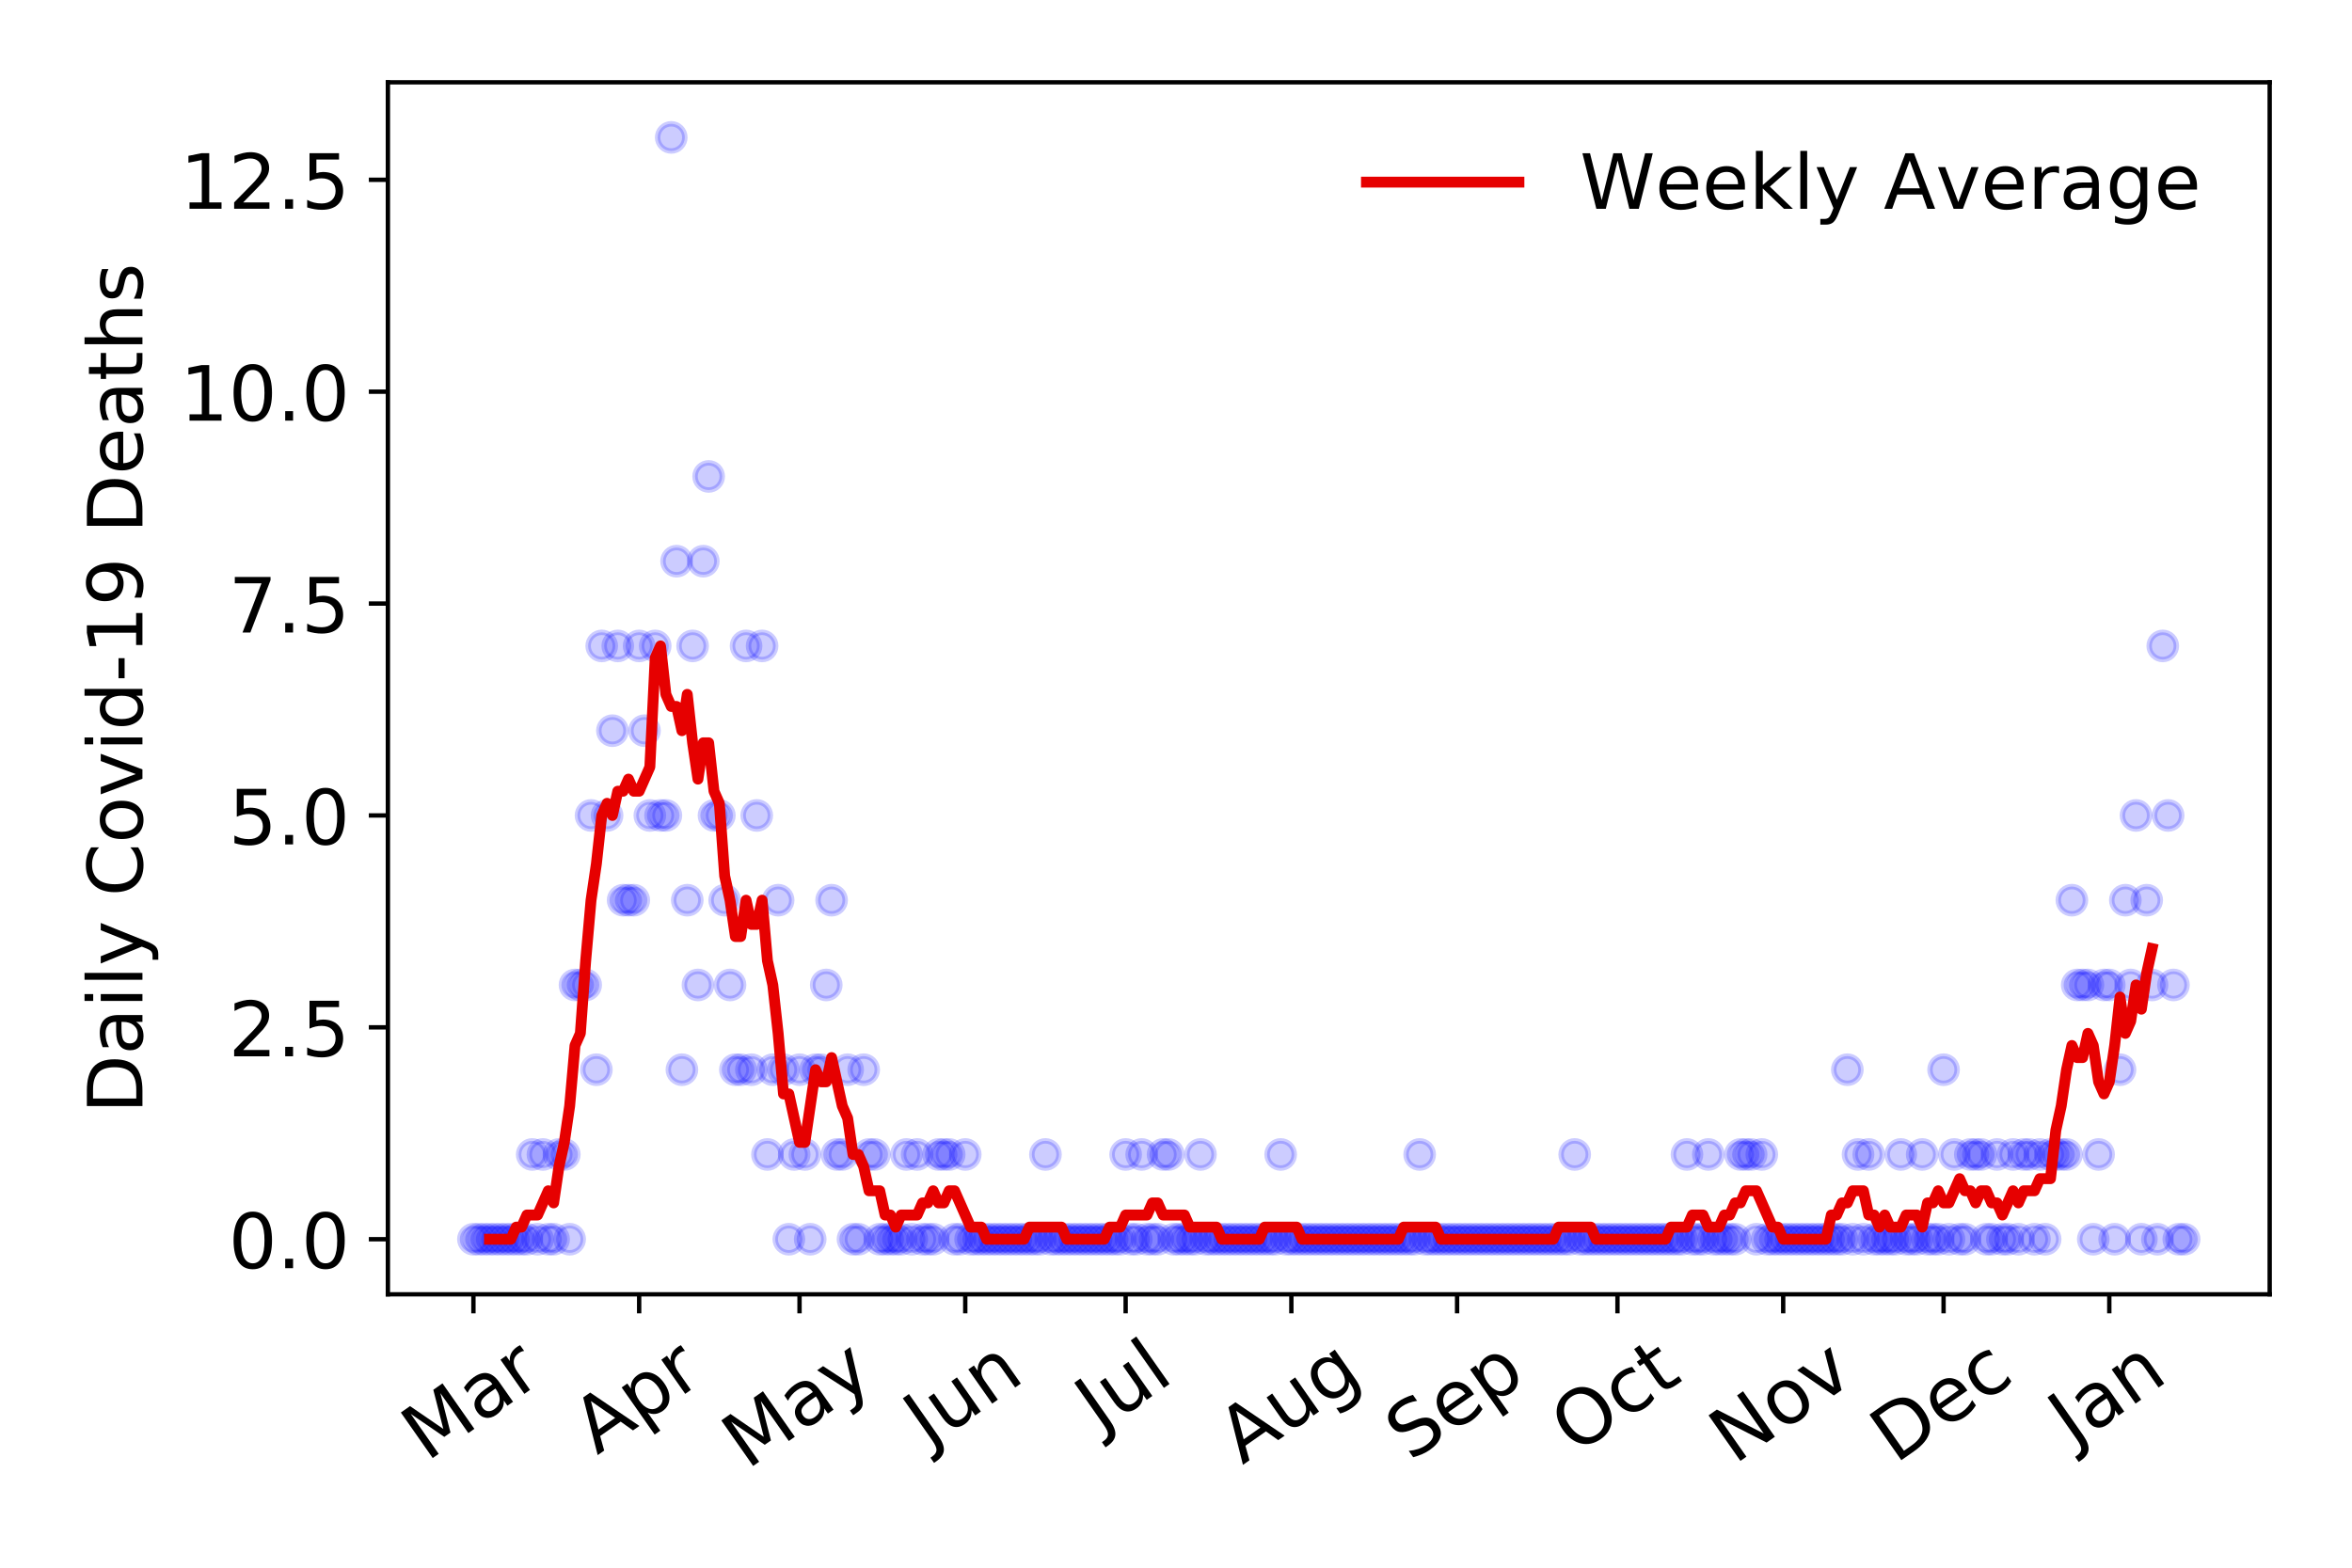 <?xml version="1.0" encoding="utf-8" standalone="no"?>
<!DOCTYPE svg PUBLIC "-//W3C//DTD SVG 1.1//EN"
  "http://www.w3.org/Graphics/SVG/1.1/DTD/svg11.dtd">
<!-- Created with matplotlib (https://matplotlib.org/) -->
<svg height="288pt" version="1.1" viewBox="0 0 432 288" width="432pt" xmlns="http://www.w3.org/2000/svg" xmlns:xlink="http://www.w3.org/1999/xlink">
 <defs>
  <style type="text/css">
*{stroke-linecap:butt;stroke-linejoin:round;}
  </style>
 </defs>
 <g id="figure_1">
  <g id="patch_1">
   <path d="M 0 288 
L 432 288 
L 432 0 
L 0 0 
z
" style="fill:#ffffff;"/>
  </g>
  <g id="axes_1">
   <g id="patch_2">
    <path d="M 71.245 237.778 
L 416.88 237.778 
L 416.88 15.12 
L 71.245 15.12 
z
" style="fill:#ffffff;"/>
   </g>
   <g id="matplotlib.axis_1">
    <g id="xtick_1">
     <g id="line2d_1">
      <defs>
       <path d="M 0 0 
L 0 3.5 
" id="me09ea97475" style="stroke:#000000;stroke-width:0.8;"/>
      </defs>
      <g>
       <use style="stroke:#000000;stroke-width:0.8;" x="86.956" xlink:href="#me09ea97475" y="237.778"/>
      </g>
     </g>
     <g id="text_1">
      <!-- Mar -->
      <defs>
       <path d="M 9.812 72.906 
L 24.516 72.906 
L 43.109 23.297 
L 61.812 72.906 
L 76.516 72.906 
L 76.516 0 
L 66.891 0 
L 66.891 64.016 
L 48.094 14.016 
L 38.188 14.016 
L 19.391 64.016 
L 19.391 0 
L 9.812 0 
z
" id="DejaVuSans-77"/>
       <path d="M 34.281 27.484 
Q 23.391 27.484 19.188 25 
Q 14.984 22.516 14.984 16.5 
Q 14.984 11.719 18.141 8.906 
Q 21.297 6.109 26.703 6.109 
Q 34.188 6.109 38.703 11.406 
Q 43.219 16.703 43.219 25.484 
L 43.219 27.484 
z
M 52.203 31.203 
L 52.203 0 
L 43.219 0 
L 43.219 8.297 
Q 40.141 3.328 35.547 0.953 
Q 30.953 -1.422 24.312 -1.422 
Q 15.922 -1.422 10.953 3.297 
Q 6 8.016 6 15.922 
Q 6 25.141 12.172 29.828 
Q 18.359 34.516 30.609 34.516 
L 43.219 34.516 
L 43.219 35.406 
Q 43.219 41.609 39.141 45 
Q 35.062 48.391 27.688 48.391 
Q 23 48.391 18.547 47.266 
Q 14.109 46.141 10.016 43.891 
L 10.016 52.203 
Q 14.938 54.109 19.578 55.047 
Q 24.219 56 28.609 56 
Q 40.484 56 46.344 49.844 
Q 52.203 43.703 52.203 31.203 
z
" id="DejaVuSans-97"/>
       <path d="M 41.109 46.297 
Q 39.594 47.172 37.812 47.578 
Q 36.031 48 33.891 48 
Q 26.266 48 22.188 43.047 
Q 18.109 38.094 18.109 28.812 
L 18.109 0 
L 9.078 0 
L 9.078 54.688 
L 18.109 54.688 
L 18.109 46.188 
Q 20.953 51.172 25.484 53.578 
Q 30.031 56 36.531 56 
Q 37.453 56 38.578 55.875 
Q 39.703 55.766 41.062 55.516 
z
" id="DejaVuSans-114"/>
      </defs>
      <g transform="translate(78.353 268.643)rotate(-35)scale(0.14 -0.14)">
       <use xlink:href="#DejaVuSans-77"/>
       <use x="86.279" xlink:href="#DejaVuSans-97"/>
       <use x="147.559" xlink:href="#DejaVuSans-114"/>
      </g>
     </g>
    </g>
    <g id="xtick_2">
     <g id="line2d_2">
      <g>
       <use style="stroke:#000000;stroke-width:0.8;" x="117.395" xlink:href="#me09ea97475" y="237.778"/>
      </g>
     </g>
     <g id="text_2">
      <!-- Apr -->
      <defs>
       <path d="M 34.188 63.188 
L 20.797 26.906 
L 47.609 26.906 
z
M 28.609 72.906 
L 39.797 72.906 
L 67.578 0 
L 57.328 0 
L 50.688 18.703 
L 17.828 18.703 
L 11.188 0 
L 0.781 0 
z
" id="DejaVuSans-65"/>
       <path d="M 18.109 8.203 
L 18.109 -20.797 
L 9.078 -20.797 
L 9.078 54.688 
L 18.109 54.688 
L 18.109 46.391 
Q 20.953 51.266 25.266 53.625 
Q 29.594 56 35.594 56 
Q 45.562 56 51.781 48.094 
Q 58.016 40.188 58.016 27.297 
Q 58.016 14.406 51.781 6.484 
Q 45.562 -1.422 35.594 -1.422 
Q 29.594 -1.422 25.266 0.953 
Q 20.953 3.328 18.109 8.203 
z
M 48.688 27.297 
Q 48.688 37.203 44.609 42.844 
Q 40.531 48.484 33.406 48.484 
Q 26.266 48.484 22.188 42.844 
Q 18.109 37.203 18.109 27.297 
Q 18.109 17.391 22.188 11.75 
Q 26.266 6.109 33.406 6.109 
Q 40.531 6.109 44.609 11.75 
Q 48.688 17.391 48.688 27.297 
z
" id="DejaVuSans-112"/>
      </defs>
      <g transform="translate(109.691 267.384)rotate(-35)scale(0.14 -0.14)">
       <use xlink:href="#DejaVuSans-65"/>
       <use x="68.408" xlink:href="#DejaVuSans-112"/>
       <use x="131.885" xlink:href="#DejaVuSans-114"/>
      </g>
     </g>
    </g>
    <g id="xtick_3">
     <g id="line2d_3">
      <g>
       <use style="stroke:#000000;stroke-width:0.8;" x="146.853" xlink:href="#me09ea97475" y="237.778"/>
      </g>
     </g>
     <g id="text_3">
      <!-- May -->
      <defs>
       <path d="M 32.172 -5.078 
Q 28.375 -14.844 24.75 -17.812 
Q 21.141 -20.797 15.094 -20.797 
L 7.906 -20.797 
L 7.906 -13.281 
L 13.188 -13.281 
Q 16.891 -13.281 18.938 -11.516 
Q 21 -9.766 23.484 -3.219 
L 25.094 0.875 
L 2.984 54.688 
L 12.5 54.688 
L 29.594 11.922 
L 46.688 54.688 
L 56.203 54.688 
z
" id="DejaVuSans-121"/>
      </defs>
      <g transform="translate(137.213 270.094)rotate(-35)scale(0.14 -0.14)">
       <use xlink:href="#DejaVuSans-77"/>
       <use x="86.279" xlink:href="#DejaVuSans-97"/>
       <use x="147.559" xlink:href="#DejaVuSans-121"/>
      </g>
     </g>
    </g>
    <g id="xtick_4">
     <g id="line2d_4">
      <g>
       <use style="stroke:#000000;stroke-width:0.8;" x="177.292" xlink:href="#me09ea97475" y="237.778"/>
      </g>
     </g>
     <g id="text_4">
      <!-- Jun -->
      <defs>
       <path d="M 9.812 72.906 
L 19.672 72.906 
L 19.672 5.078 
Q 19.672 -8.109 14.672 -14.062 
Q 9.672 -20.016 -1.422 -20.016 
L -5.172 -20.016 
L -5.172 -11.719 
L -2.094 -11.719 
Q 4.438 -11.719 7.125 -8.047 
Q 9.812 -4.391 9.812 5.078 
z
" id="DejaVuSans-74"/>
       <path d="M 8.5 21.578 
L 8.5 54.688 
L 17.484 54.688 
L 17.484 21.922 
Q 17.484 14.156 20.5 10.266 
Q 23.531 6.391 29.594 6.391 
Q 36.859 6.391 41.078 11.031 
Q 45.312 15.672 45.312 23.688 
L 45.312 54.688 
L 54.297 54.688 
L 54.297 0 
L 45.312 0 
L 45.312 8.406 
Q 42.047 3.422 37.719 1 
Q 33.406 -1.422 27.688 -1.422 
Q 18.266 -1.422 13.375 4.438 
Q 8.5 10.297 8.5 21.578 
z
M 31.109 56 
z
" id="DejaVuSans-117"/>
       <path d="M 54.891 33.016 
L 54.891 0 
L 45.906 0 
L 45.906 32.719 
Q 45.906 40.484 42.875 44.328 
Q 39.844 48.188 33.797 48.188 
Q 26.516 48.188 22.312 43.547 
Q 18.109 38.922 18.109 30.906 
L 18.109 0 
L 9.078 0 
L 9.078 54.688 
L 18.109 54.688 
L 18.109 46.188 
Q 21.344 51.125 25.703 53.562 
Q 30.078 56 35.797 56 
Q 45.219 56 50.047 50.172 
Q 54.891 44.344 54.891 33.016 
z
" id="DejaVuSans-110"/>
      </defs>
      <g transform="translate(170.548 266.039)rotate(-35)scale(0.14 -0.14)">
       <use xlink:href="#DejaVuSans-74"/>
       <use x="29.492" xlink:href="#DejaVuSans-117"/>
       <use x="92.871" xlink:href="#DejaVuSans-110"/>
      </g>
     </g>
    </g>
    <g id="xtick_5">
     <g id="line2d_5">
      <g>
       <use style="stroke:#000000;stroke-width:0.8;" x="206.75" xlink:href="#me09ea97475" y="237.778"/>
      </g>
     </g>
     <g id="text_5">
      <!-- Jul -->
      <defs>
       <path d="M 9.422 75.984 
L 18.406 75.984 
L 18.406 0 
L 9.422 0 
z
" id="DejaVuSans-108"/>
      </defs>
      <g transform="translate(202.047 263.181)rotate(-35)scale(0.14 -0.14)">
       <use xlink:href="#DejaVuSans-74"/>
       <use x="29.492" xlink:href="#DejaVuSans-117"/>
       <use x="92.871" xlink:href="#DejaVuSans-108"/>
      </g>
     </g>
    </g>
    <g id="xtick_6">
     <g id="line2d_6">
      <g>
       <use style="stroke:#000000;stroke-width:0.8;" x="237.189" xlink:href="#me09ea97475" y="237.778"/>
      </g>
     </g>
     <g id="text_6">
      <!-- Aug -->
      <defs>
       <path d="M 45.406 27.984 
Q 45.406 37.75 41.375 43.109 
Q 37.359 48.484 30.078 48.484 
Q 22.859 48.484 18.828 43.109 
Q 14.797 37.75 14.797 27.984 
Q 14.797 18.266 18.828 12.891 
Q 22.859 7.516 30.078 7.516 
Q 37.359 7.516 41.375 12.891 
Q 45.406 18.266 45.406 27.984 
z
M 54.391 6.781 
Q 54.391 -7.172 48.188 -13.984 
Q 42 -20.797 29.203 -20.797 
Q 24.469 -20.797 20.266 -20.094 
Q 16.062 -19.391 12.109 -17.922 
L 12.109 -9.188 
Q 16.062 -11.328 19.922 -12.344 
Q 23.781 -13.375 27.781 -13.375 
Q 36.625 -13.375 41.016 -8.766 
Q 45.406 -4.156 45.406 5.172 
L 45.406 9.625 
Q 42.625 4.781 38.281 2.391 
Q 33.938 0 27.875 0 
Q 17.828 0 11.672 7.656 
Q 5.516 15.328 5.516 27.984 
Q 5.516 40.672 11.672 48.328 
Q 17.828 56 27.875 56 
Q 33.938 56 38.281 53.609 
Q 42.625 51.219 45.406 46.391 
L 45.406 54.688 
L 54.391 54.688 
z
" id="DejaVuSans-103"/>
      </defs>
      <g transform="translate(228.208 269.172)rotate(-35)scale(0.14 -0.14)">
       <use xlink:href="#DejaVuSans-65"/>
       <use x="68.408" xlink:href="#DejaVuSans-117"/>
       <use x="131.787" xlink:href="#DejaVuSans-103"/>
      </g>
     </g>
    </g>
    <g id="xtick_7">
     <g id="line2d_7">
      <g>
       <use style="stroke:#000000;stroke-width:0.8;" x="267.629" xlink:href="#me09ea97475" y="237.778"/>
      </g>
     </g>
     <g id="text_7">
      <!-- Sep -->
      <defs>
       <path d="M 53.516 70.516 
L 53.516 60.891 
Q 47.906 63.578 42.922 64.891 
Q 37.938 66.219 33.297 66.219 
Q 25.25 66.219 20.875 63.094 
Q 16.5 59.969 16.5 54.203 
Q 16.5 49.359 19.406 46.891 
Q 22.312 44.438 30.422 42.922 
L 36.375 41.703 
Q 47.406 39.594 52.656 34.297 
Q 57.906 29 57.906 20.125 
Q 57.906 9.516 50.797 4.047 
Q 43.703 -1.422 29.984 -1.422 
Q 24.812 -1.422 18.969 -0.25 
Q 13.141 0.922 6.891 3.219 
L 6.891 13.375 
Q 12.891 10.016 18.656 8.297 
Q 24.422 6.594 29.984 6.594 
Q 38.422 6.594 43.016 9.906 
Q 47.609 13.234 47.609 19.391 
Q 47.609 24.75 44.312 27.781 
Q 41.016 30.812 33.5 32.328 
L 27.484 33.5 
Q 16.453 35.688 11.516 40.375 
Q 6.594 45.062 6.594 53.422 
Q 6.594 63.094 13.406 68.656 
Q 20.219 74.219 32.172 74.219 
Q 37.312 74.219 42.625 73.281 
Q 47.953 72.359 53.516 70.516 
z
" id="DejaVuSans-83"/>
       <path d="M 56.203 29.594 
L 56.203 25.203 
L 14.891 25.203 
Q 15.484 15.922 20.484 11.062 
Q 25.484 6.203 34.422 6.203 
Q 39.594 6.203 44.453 7.469 
Q 49.312 8.734 54.109 11.281 
L 54.109 2.781 
Q 49.266 0.734 44.188 -0.344 
Q 39.109 -1.422 33.891 -1.422 
Q 20.797 -1.422 13.156 6.188 
Q 5.516 13.812 5.516 26.812 
Q 5.516 40.234 12.766 48.109 
Q 20.016 56 32.328 56 
Q 43.359 56 49.781 48.891 
Q 56.203 41.797 56.203 29.594 
z
M 47.219 32.234 
Q 47.125 39.594 43.094 43.984 
Q 39.062 48.391 32.422 48.391 
Q 24.906 48.391 20.391 44.141 
Q 15.875 39.891 15.188 32.172 
z
" id="DejaVuSans-101"/>
      </defs>
      <g transform="translate(259.036 268.629)rotate(-35)scale(0.14 -0.14)">
       <use xlink:href="#DejaVuSans-83"/>
       <use x="63.477" xlink:href="#DejaVuSans-101"/>
       <use x="125" xlink:href="#DejaVuSans-112"/>
      </g>
     </g>
    </g>
    <g id="xtick_8">
     <g id="line2d_8">
      <g>
       <use style="stroke:#000000;stroke-width:0.8;" x="297.086" xlink:href="#me09ea97475" y="237.778"/>
      </g>
     </g>
     <g id="text_8">
      <!-- Oct -->
      <defs>
       <path d="M 39.406 66.219 
Q 28.656 66.219 22.328 58.203 
Q 16.016 50.203 16.016 36.375 
Q 16.016 22.609 22.328 14.594 
Q 28.656 6.594 39.406 6.594 
Q 50.141 6.594 56.422 14.594 
Q 62.703 22.609 62.703 36.375 
Q 62.703 50.203 56.422 58.203 
Q 50.141 66.219 39.406 66.219 
z
M 39.406 74.219 
Q 54.734 74.219 63.906 63.938 
Q 73.094 53.656 73.094 36.375 
Q 73.094 19.141 63.906 8.859 
Q 54.734 -1.422 39.406 -1.422 
Q 24.031 -1.422 14.812 8.828 
Q 5.609 19.094 5.609 36.375 
Q 5.609 53.656 14.812 63.938 
Q 24.031 74.219 39.406 74.219 
z
" id="DejaVuSans-79"/>
       <path d="M 48.781 52.594 
L 48.781 44.188 
Q 44.969 46.297 41.141 47.344 
Q 37.312 48.391 33.406 48.391 
Q 24.656 48.391 19.812 42.844 
Q 14.984 37.312 14.984 27.297 
Q 14.984 17.281 19.812 11.734 
Q 24.656 6.203 33.406 6.203 
Q 37.312 6.203 41.141 7.25 
Q 44.969 8.297 48.781 10.406 
L 48.781 2.094 
Q 45.016 0.344 40.984 -0.531 
Q 36.969 -1.422 32.422 -1.422 
Q 20.062 -1.422 12.781 6.344 
Q 5.516 14.109 5.516 27.297 
Q 5.516 40.672 12.859 48.328 
Q 20.219 56 33.016 56 
Q 37.156 56 41.109 55.141 
Q 45.062 54.297 48.781 52.594 
z
" id="DejaVuSans-99"/>
       <path d="M 18.312 70.219 
L 18.312 54.688 
L 36.812 54.688 
L 36.812 47.703 
L 18.312 47.703 
L 18.312 18.016 
Q 18.312 11.328 20.141 9.422 
Q 21.969 7.516 27.594 7.516 
L 36.812 7.516 
L 36.812 0 
L 27.594 0 
Q 17.188 0 13.234 3.875 
Q 9.281 7.766 9.281 18.016 
L 9.281 47.703 
L 2.688 47.703 
L 2.688 54.688 
L 9.281 54.688 
L 9.281 70.219 
z
" id="DejaVuSans-116"/>
      </defs>
      <g transform="translate(289.387 267.377)rotate(-35)scale(0.14 -0.14)">
       <use xlink:href="#DejaVuSans-79"/>
       <use x="78.711" xlink:href="#DejaVuSans-99"/>
       <use x="133.691" xlink:href="#DejaVuSans-116"/>
      </g>
     </g>
    </g>
    <g id="xtick_9">
     <g id="line2d_9">
      <g>
       <use style="stroke:#000000;stroke-width:0.8;" x="327.525" xlink:href="#me09ea97475" y="237.778"/>
      </g>
     </g>
     <g id="text_9">
      <!-- Nov -->
      <defs>
       <path d="M 9.812 72.906 
L 23.094 72.906 
L 55.422 11.922 
L 55.422 72.906 
L 64.984 72.906 
L 64.984 0 
L 51.703 0 
L 19.391 60.984 
L 19.391 0 
L 9.812 0 
z
" id="DejaVuSans-78"/>
       <path d="M 30.609 48.391 
Q 23.391 48.391 19.188 42.75 
Q 14.984 37.109 14.984 27.297 
Q 14.984 17.484 19.156 11.844 
Q 23.344 6.203 30.609 6.203 
Q 37.797 6.203 41.984 11.859 
Q 46.188 17.531 46.188 27.297 
Q 46.188 37.016 41.984 42.703 
Q 37.797 48.391 30.609 48.391 
z
M 30.609 56 
Q 42.328 56 49.016 48.375 
Q 55.719 40.766 55.719 27.297 
Q 55.719 13.875 49.016 6.219 
Q 42.328 -1.422 30.609 -1.422 
Q 18.844 -1.422 12.172 6.219 
Q 5.516 13.875 5.516 27.297 
Q 5.516 40.766 12.172 48.375 
Q 18.844 56 30.609 56 
z
" id="DejaVuSans-111"/>
       <path d="M 2.984 54.688 
L 12.5 54.688 
L 29.594 8.797 
L 46.688 54.688 
L 56.203 54.688 
L 35.688 0 
L 23.484 0 
z
" id="DejaVuSans-118"/>
      </defs>
      <g transform="translate(318.549 269.166)rotate(-35)scale(0.14 -0.14)">
       <use xlink:href="#DejaVuSans-78"/>
       <use x="74.805" xlink:href="#DejaVuSans-111"/>
       <use x="135.986" xlink:href="#DejaVuSans-118"/>
      </g>
     </g>
    </g>
    <g id="xtick_10">
     <g id="line2d_10">
      <g>
       <use style="stroke:#000000;stroke-width:0.8;" x="356.983" xlink:href="#me09ea97475" y="237.778"/>
      </g>
     </g>
     <g id="text_10">
      <!-- Dec -->
      <defs>
       <path d="M 19.672 64.797 
L 19.672 8.109 
L 31.594 8.109 
Q 46.688 8.109 53.688 14.938 
Q 60.688 21.781 60.688 36.531 
Q 60.688 51.172 53.688 57.984 
Q 46.688 64.797 31.594 64.797 
z
M 9.812 72.906 
L 30.078 72.906 
Q 51.266 72.906 61.172 64.094 
Q 71.094 55.281 71.094 36.531 
Q 71.094 17.672 61.125 8.828 
Q 51.172 0 30.078 0 
L 9.812 0 
z
" id="DejaVuSans-68"/>
      </defs>
      <g transform="translate(348.103 269.032)rotate(-35)scale(0.14 -0.14)">
       <use xlink:href="#DejaVuSans-68"/>
       <use x="77.002" xlink:href="#DejaVuSans-101"/>
       <use x="138.525" xlink:href="#DejaVuSans-99"/>
      </g>
     </g>
    </g>
    <g id="xtick_11">
     <g id="line2d_11">
      <g>
       <use style="stroke:#000000;stroke-width:0.8;" x="387.422" xlink:href="#me09ea97475" y="237.778"/>
      </g>
     </g>
     <g id="text_11">
      <!-- Jan -->
      <g transform="translate(380.799 265.871)rotate(-35)scale(0.14 -0.14)">
       <use xlink:href="#DejaVuSans-74"/>
       <use x="29.492" xlink:href="#DejaVuSans-97"/>
       <use x="90.771" xlink:href="#DejaVuSans-110"/>
      </g>
     </g>
    </g>
   </g>
   <g id="matplotlib.axis_2">
    <g id="ytick_1">
     <g id="line2d_12">
      <defs>
       <path d="M 0 0 
L -3.5 0 
" id="mfdd23b4f2d" style="stroke:#000000;stroke-width:0.8;"/>
      </defs>
      <g>
       <use style="stroke:#000000;stroke-width:0.8;" x="71.245" xlink:href="#mfdd23b4f2d" y="227.657"/>
      </g>
     </g>
     <g id="text_12">
      <!-- 0.0 -->
      <defs>
       <path d="M 31.781 66.406 
Q 24.172 66.406 20.328 58.906 
Q 16.5 51.422 16.5 36.375 
Q 16.5 21.391 20.328 13.891 
Q 24.172 6.391 31.781 6.391 
Q 39.453 6.391 43.281 13.891 
Q 47.125 21.391 47.125 36.375 
Q 47.125 51.422 43.281 58.906 
Q 39.453 66.406 31.781 66.406 
z
M 31.781 74.219 
Q 44.047 74.219 50.516 64.516 
Q 56.984 54.828 56.984 36.375 
Q 56.984 17.969 50.516 8.266 
Q 44.047 -1.422 31.781 -1.422 
Q 19.531 -1.422 13.062 8.266 
Q 6.594 17.969 6.594 36.375 
Q 6.594 54.828 13.062 64.516 
Q 19.531 74.219 31.781 74.219 
z
" id="DejaVuSans-48"/>
       <path d="M 10.688 12.406 
L 21 12.406 
L 21 0 
L 10.688 0 
z
" id="DejaVuSans-46"/>
      </defs>
      <g transform="translate(41.981 232.976)scale(0.14 -0.14)">
       <use xlink:href="#DejaVuSans-48"/>
       <use x="63.623" xlink:href="#DejaVuSans-46"/>
       <use x="95.41" xlink:href="#DejaVuSans-48"/>
      </g>
     </g>
    </g>
    <g id="ytick_2">
     <g id="line2d_13">
      <g>
       <use style="stroke:#000000;stroke-width:0.8;" x="71.245" xlink:href="#mfdd23b4f2d" y="188.731"/>
      </g>
     </g>
     <g id="text_13">
      <!-- 2.5 -->
      <defs>
       <path d="M 19.188 8.297 
L 53.609 8.297 
L 53.609 0 
L 7.328 0 
L 7.328 8.297 
Q 12.938 14.109 22.625 23.891 
Q 32.328 33.688 34.812 36.531 
Q 39.547 41.844 41.422 45.531 
Q 43.312 49.219 43.312 52.781 
Q 43.312 58.594 39.234 62.25 
Q 35.156 65.922 28.609 65.922 
Q 23.969 65.922 18.812 64.312 
Q 13.672 62.703 7.812 59.422 
L 7.812 69.391 
Q 13.766 71.781 18.938 73 
Q 24.125 74.219 28.422 74.219 
Q 39.75 74.219 46.484 68.547 
Q 53.219 62.891 53.219 53.422 
Q 53.219 48.922 51.531 44.891 
Q 49.859 40.875 45.406 35.406 
Q 44.188 33.984 37.641 27.219 
Q 31.109 20.453 19.188 8.297 
z
" id="DejaVuSans-50"/>
       <path d="M 10.797 72.906 
L 49.516 72.906 
L 49.516 64.594 
L 19.828 64.594 
L 19.828 46.734 
Q 21.969 47.469 24.109 47.828 
Q 26.266 48.188 28.422 48.188 
Q 40.625 48.188 47.75 41.5 
Q 54.891 34.812 54.891 23.391 
Q 54.891 11.625 47.562 5.094 
Q 40.234 -1.422 26.906 -1.422 
Q 22.312 -1.422 17.547 -0.641 
Q 12.797 0.141 7.719 1.703 
L 7.719 11.625 
Q 12.109 9.234 16.797 8.062 
Q 21.484 6.891 26.703 6.891 
Q 35.156 6.891 40.078 11.328 
Q 45.016 15.766 45.016 23.391 
Q 45.016 31 40.078 35.438 
Q 35.156 39.891 26.703 39.891 
Q 22.75 39.891 18.812 39.016 
Q 14.891 38.141 10.797 36.281 
z
" id="DejaVuSans-53"/>
      </defs>
      <g transform="translate(41.981 194.05)scale(0.14 -0.14)">
       <use xlink:href="#DejaVuSans-50"/>
       <use x="63.623" xlink:href="#DejaVuSans-46"/>
       <use x="95.41" xlink:href="#DejaVuSans-53"/>
      </g>
     </g>
    </g>
    <g id="ytick_3">
     <g id="line2d_14">
      <g>
       <use style="stroke:#000000;stroke-width:0.8;" x="71.245" xlink:href="#mfdd23b4f2d" y="149.805"/>
      </g>
     </g>
     <g id="text_14">
      <!-- 5.0 -->
      <g transform="translate(41.981 155.124)scale(0.14 -0.14)">
       <use xlink:href="#DejaVuSans-53"/>
       <use x="63.623" xlink:href="#DejaVuSans-46"/>
       <use x="95.41" xlink:href="#DejaVuSans-48"/>
      </g>
     </g>
    </g>
    <g id="ytick_4">
     <g id="line2d_15">
      <g>
       <use style="stroke:#000000;stroke-width:0.8;" x="71.245" xlink:href="#mfdd23b4f2d" y="110.879"/>
      </g>
     </g>
     <g id="text_15">
      <!-- 7.5 -->
      <defs>
       <path d="M 8.203 72.906 
L 55.078 72.906 
L 55.078 68.703 
L 28.609 0 
L 18.312 0 
L 43.219 64.594 
L 8.203 64.594 
z
" id="DejaVuSans-55"/>
      </defs>
      <g transform="translate(41.981 116.197)scale(0.14 -0.14)">
       <use xlink:href="#DejaVuSans-55"/>
       <use x="63.623" xlink:href="#DejaVuSans-46"/>
       <use x="95.41" xlink:href="#DejaVuSans-53"/>
      </g>
     </g>
    </g>
    <g id="ytick_5">
     <g id="line2d_16">
      <g>
       <use style="stroke:#000000;stroke-width:0.8;" x="71.245" xlink:href="#mfdd23b4f2d" y="71.952"/>
      </g>
     </g>
     <g id="text_16">
      <!-- 10.0 -->
      <defs>
       <path d="M 12.406 8.297 
L 28.516 8.297 
L 28.516 63.922 
L 10.984 60.406 
L 10.984 69.391 
L 28.422 72.906 
L 38.281 72.906 
L 38.281 8.297 
L 54.391 8.297 
L 54.391 0 
L 12.406 0 
z
" id="DejaVuSans-49"/>
      </defs>
      <g transform="translate(33.073 77.271)scale(0.14 -0.14)">
       <use xlink:href="#DejaVuSans-49"/>
       <use x="63.623" xlink:href="#DejaVuSans-48"/>
       <use x="127.246" xlink:href="#DejaVuSans-46"/>
       <use x="159.033" xlink:href="#DejaVuSans-48"/>
      </g>
     </g>
    </g>
    <g id="ytick_6">
     <g id="line2d_17">
      <g>
       <use style="stroke:#000000;stroke-width:0.8;" x="71.245" xlink:href="#mfdd23b4f2d" y="33.026"/>
      </g>
     </g>
     <g id="text_17">
      <!-- 12.5 -->
      <g transform="translate(33.073 38.345)scale(0.14 -0.14)">
       <use xlink:href="#DejaVuSans-49"/>
       <use x="63.623" xlink:href="#DejaVuSans-50"/>
       <use x="127.246" xlink:href="#DejaVuSans-46"/>
       <use x="159.033" xlink:href="#DejaVuSans-53"/>
      </g>
     </g>
    </g>
    <g id="text_18">
     <!-- Daily Covid-19 Deaths -->
     <defs>
      <path d="M 9.422 54.688 
L 18.406 54.688 
L 18.406 0 
L 9.422 0 
z
M 9.422 75.984 
L 18.406 75.984 
L 18.406 64.594 
L 9.422 64.594 
z
" id="DejaVuSans-105"/>
      <path id="DejaVuSans-32"/>
      <path d="M 64.406 67.281 
L 64.406 56.891 
Q 59.422 61.531 53.781 63.812 
Q 48.141 66.109 41.797 66.109 
Q 29.297 66.109 22.656 58.469 
Q 16.016 50.828 16.016 36.375 
Q 16.016 21.969 22.656 14.328 
Q 29.297 6.688 41.797 6.688 
Q 48.141 6.688 53.781 8.984 
Q 59.422 11.281 64.406 15.922 
L 64.406 5.609 
Q 59.234 2.094 53.438 0.328 
Q 47.656 -1.422 41.219 -1.422 
Q 24.656 -1.422 15.125 8.703 
Q 5.609 18.844 5.609 36.375 
Q 5.609 53.953 15.125 64.078 
Q 24.656 74.219 41.219 74.219 
Q 47.75 74.219 53.531 72.484 
Q 59.328 70.75 64.406 67.281 
z
" id="DejaVuSans-67"/>
      <path d="M 45.406 46.391 
L 45.406 75.984 
L 54.391 75.984 
L 54.391 0 
L 45.406 0 
L 45.406 8.203 
Q 42.578 3.328 38.25 0.953 
Q 33.938 -1.422 27.875 -1.422 
Q 17.969 -1.422 11.734 6.484 
Q 5.516 14.406 5.516 27.297 
Q 5.516 40.188 11.734 48.094 
Q 17.969 56 27.875 56 
Q 33.938 56 38.25 53.625 
Q 42.578 51.266 45.406 46.391 
z
M 14.797 27.297 
Q 14.797 17.391 18.875 11.75 
Q 22.953 6.109 30.078 6.109 
Q 37.203 6.109 41.297 11.75 
Q 45.406 17.391 45.406 27.297 
Q 45.406 37.203 41.297 42.844 
Q 37.203 48.484 30.078 48.484 
Q 22.953 48.484 18.875 42.844 
Q 14.797 37.203 14.797 27.297 
z
" id="DejaVuSans-100"/>
      <path d="M 4.891 31.391 
L 31.203 31.391 
L 31.203 23.391 
L 4.891 23.391 
z
" id="DejaVuSans-45"/>
      <path d="M 10.984 1.516 
L 10.984 10.5 
Q 14.703 8.734 18.5 7.812 
Q 22.312 6.891 25.984 6.891 
Q 35.75 6.891 40.891 13.453 
Q 46.047 20.016 46.781 33.406 
Q 43.953 29.203 39.594 26.953 
Q 35.25 24.703 29.984 24.703 
Q 19.047 24.703 12.672 31.312 
Q 6.297 37.938 6.297 49.422 
Q 6.297 60.641 12.938 67.422 
Q 19.578 74.219 30.609 74.219 
Q 43.266 74.219 49.922 64.516 
Q 56.594 54.828 56.594 36.375 
Q 56.594 19.141 48.406 8.859 
Q 40.234 -1.422 26.422 -1.422 
Q 22.703 -1.422 18.891 -0.688 
Q 15.094 0.047 10.984 1.516 
z
M 30.609 32.422 
Q 37.25 32.422 41.125 36.953 
Q 45.016 41.5 45.016 49.422 
Q 45.016 57.281 41.125 61.844 
Q 37.25 66.406 30.609 66.406 
Q 23.969 66.406 20.094 61.844 
Q 16.219 57.281 16.219 49.422 
Q 16.219 41.5 20.094 36.953 
Q 23.969 32.422 30.609 32.422 
z
" id="DejaVuSans-57"/>
      <path d="M 54.891 33.016 
L 54.891 0 
L 45.906 0 
L 45.906 32.719 
Q 45.906 40.484 42.875 44.328 
Q 39.844 48.188 33.797 48.188 
Q 26.516 48.188 22.312 43.547 
Q 18.109 38.922 18.109 30.906 
L 18.109 0 
L 9.078 0 
L 9.078 75.984 
L 18.109 75.984 
L 18.109 46.188 
Q 21.344 51.125 25.703 53.562 
Q 30.078 56 35.797 56 
Q 45.219 56 50.047 50.172 
Q 54.891 44.344 54.891 33.016 
z
" id="DejaVuSans-104"/>
      <path d="M 44.281 53.078 
L 44.281 44.578 
Q 40.484 46.531 36.375 47.5 
Q 32.281 48.484 27.875 48.484 
Q 21.188 48.484 17.844 46.438 
Q 14.5 44.391 14.5 40.281 
Q 14.5 37.156 16.891 35.375 
Q 19.281 33.594 26.516 31.984 
L 29.594 31.297 
Q 39.156 29.25 43.188 25.516 
Q 47.219 21.781 47.219 15.094 
Q 47.219 7.469 41.188 3.016 
Q 35.156 -1.422 24.609 -1.422 
Q 20.219 -1.422 15.453 -0.562 
Q 10.688 0.297 5.422 2 
L 5.422 11.281 
Q 10.406 8.688 15.234 7.391 
Q 20.062 6.109 24.812 6.109 
Q 31.156 6.109 34.562 8.281 
Q 37.984 10.453 37.984 14.406 
Q 37.984 18.062 35.516 20.016 
Q 33.062 21.969 24.703 23.781 
L 21.578 24.516 
Q 13.234 26.266 9.516 29.906 
Q 5.812 33.547 5.812 39.891 
Q 5.812 47.609 11.281 51.797 
Q 16.75 56 26.812 56 
Q 31.781 56 36.172 55.266 
Q 40.578 54.547 44.281 53.078 
z
" id="DejaVuSans-115"/>
     </defs>
     <g transform="translate(26.162 204.56)rotate(-90)scale(0.14 -0.14)">
      <use xlink:href="#DejaVuSans-68"/>
      <use x="77.002" xlink:href="#DejaVuSans-97"/>
      <use x="138.281" xlink:href="#DejaVuSans-105"/>
      <use x="166.064" xlink:href="#DejaVuSans-108"/>
      <use x="193.848" xlink:href="#DejaVuSans-121"/>
      <use x="253.027" xlink:href="#DejaVuSans-32"/>
      <use x="284.814" xlink:href="#DejaVuSans-67"/>
      <use x="354.639" xlink:href="#DejaVuSans-111"/>
      <use x="415.82" xlink:href="#DejaVuSans-118"/>
      <use x="475" xlink:href="#DejaVuSans-105"/>
      <use x="502.783" xlink:href="#DejaVuSans-100"/>
      <use x="566.26" xlink:href="#DejaVuSans-45"/>
      <use x="602.344" xlink:href="#DejaVuSans-49"/>
      <use x="665.967" xlink:href="#DejaVuSans-57"/>
      <use x="729.59" xlink:href="#DejaVuSans-32"/>
      <use x="761.377" xlink:href="#DejaVuSans-68"/>
      <use x="838.379" xlink:href="#DejaVuSans-101"/>
      <use x="899.902" xlink:href="#DejaVuSans-97"/>
      <use x="961.182" xlink:href="#DejaVuSans-116"/>
      <use x="1000.391" xlink:href="#DejaVuSans-104"/>
      <use x="1063.77" xlink:href="#DejaVuSans-115"/>
     </g>
    </g>
   </g>
   <g id="line2d_18">
    <defs>
     <path d="M 0 2.5 
C 0.663 2.5 1.299 2.237 1.768 1.768 
C 2.237 1.299 2.5 0.663 2.5 0 
C 2.5 -0.663 2.237 -1.299 1.768 -1.768 
C 1.299 -2.237 0.663 -2.5 0 -2.5 
C -0.663 -2.5 -1.299 -2.237 -1.768 -1.768 
C -2.237 -1.299 -2.5 -0.663 -2.5 0 
C -2.5 0.663 -2.237 1.299 -1.768 1.768 
C -1.299 2.237 -0.663 2.5 0 2.5 
z
" id="m80ebd13ed2" style="stroke:#0000ff;stroke-opacity:0.2;"/>
    </defs>
    <g clip-path="url(#p39c55228ef)">
     <use style="fill:#0000ff;fill-opacity:0.2;stroke:#0000ff;stroke-opacity:0.2;" x="86.956" xlink:href="#m80ebd13ed2" y="227.657"/>
     <use style="fill:#0000ff;fill-opacity:0.2;stroke:#0000ff;stroke-opacity:0.2;" x="87.938" xlink:href="#m80ebd13ed2" y="227.657"/>
     <use style="fill:#0000ff;fill-opacity:0.2;stroke:#0000ff;stroke-opacity:0.2;" x="88.92" xlink:href="#m80ebd13ed2" y="227.657"/>
     <use style="fill:#0000ff;fill-opacity:0.2;stroke:#0000ff;stroke-opacity:0.2;" x="89.901" xlink:href="#m80ebd13ed2" y="227.657"/>
     <use style="fill:#0000ff;fill-opacity:0.2;stroke:#0000ff;stroke-opacity:0.2;" x="90.883" xlink:href="#m80ebd13ed2" y="227.657"/>
     <use style="fill:#0000ff;fill-opacity:0.2;stroke:#0000ff;stroke-opacity:0.2;" x="91.865" xlink:href="#m80ebd13ed2" y="227.657"/>
     <use style="fill:#0000ff;fill-opacity:0.2;stroke:#0000ff;stroke-opacity:0.2;" x="92.847" xlink:href="#m80ebd13ed2" y="227.657"/>
     <use style="fill:#0000ff;fill-opacity:0.2;stroke:#0000ff;stroke-opacity:0.2;" x="93.829" xlink:href="#m80ebd13ed2" y="227.657"/>
     <use style="fill:#0000ff;fill-opacity:0.2;stroke:#0000ff;stroke-opacity:0.2;" x="94.811" xlink:href="#m80ebd13ed2" y="227.657"/>
     <use style="fill:#0000ff;fill-opacity:0.2;stroke:#0000ff;stroke-opacity:0.2;" x="95.793" xlink:href="#m80ebd13ed2" y="227.657"/>
     <use style="fill:#0000ff;fill-opacity:0.2;stroke:#0000ff;stroke-opacity:0.2;" x="96.775" xlink:href="#m80ebd13ed2" y="227.657"/>
     <use style="fill:#0000ff;fill-opacity:0.2;stroke:#0000ff;stroke-opacity:0.2;" x="97.757" xlink:href="#m80ebd13ed2" y="212.087"/>
     <use style="fill:#0000ff;fill-opacity:0.2;stroke:#0000ff;stroke-opacity:0.2;" x="98.739" xlink:href="#m80ebd13ed2" y="227.657"/>
     <use style="fill:#0000ff;fill-opacity:0.2;stroke:#0000ff;stroke-opacity:0.2;" x="99.721" xlink:href="#m80ebd13ed2" y="212.087"/>
     <use style="fill:#0000ff;fill-opacity:0.2;stroke:#0000ff;stroke-opacity:0.2;" x="100.703" xlink:href="#m80ebd13ed2" y="227.657"/>
     <use style="fill:#0000ff;fill-opacity:0.2;stroke:#0000ff;stroke-opacity:0.2;" x="101.684" xlink:href="#m80ebd13ed2" y="227.657"/>
     <use style="fill:#0000ff;fill-opacity:0.2;stroke:#0000ff;stroke-opacity:0.2;" x="102.666" xlink:href="#m80ebd13ed2" y="212.087"/>
     <use style="fill:#0000ff;fill-opacity:0.2;stroke:#0000ff;stroke-opacity:0.2;" x="103.648" xlink:href="#m80ebd13ed2" y="212.087"/>
     <use style="fill:#0000ff;fill-opacity:0.2;stroke:#0000ff;stroke-opacity:0.2;" x="104.63" xlink:href="#m80ebd13ed2" y="227.657"/>
     <use style="fill:#0000ff;fill-opacity:0.2;stroke:#0000ff;stroke-opacity:0.2;" x="105.612" xlink:href="#m80ebd13ed2" y="180.946"/>
     <use style="fill:#0000ff;fill-opacity:0.2;stroke:#0000ff;stroke-opacity:0.2;" x="106.594" xlink:href="#m80ebd13ed2" y="180.946"/>
     <use style="fill:#0000ff;fill-opacity:0.2;stroke:#0000ff;stroke-opacity:0.2;" x="107.576" xlink:href="#m80ebd13ed2" y="180.946"/>
     <use style="fill:#0000ff;fill-opacity:0.2;stroke:#0000ff;stroke-opacity:0.2;" x="108.558" xlink:href="#m80ebd13ed2" y="149.805"/>
     <use style="fill:#0000ff;fill-opacity:0.2;stroke:#0000ff;stroke-opacity:0.2;" x="109.54" xlink:href="#m80ebd13ed2" y="196.516"/>
     <use style="fill:#0000ff;fill-opacity:0.2;stroke:#0000ff;stroke-opacity:0.2;" x="110.522" xlink:href="#m80ebd13ed2" y="118.664"/>
     <use style="fill:#0000ff;fill-opacity:0.2;stroke:#0000ff;stroke-opacity:0.2;" x="111.504" xlink:href="#m80ebd13ed2" y="149.805"/>
     <use style="fill:#0000ff;fill-opacity:0.2;stroke:#0000ff;stroke-opacity:0.2;" x="112.486" xlink:href="#m80ebd13ed2" y="134.234"/>
     <use style="fill:#0000ff;fill-opacity:0.2;stroke:#0000ff;stroke-opacity:0.2;" x="113.467" xlink:href="#m80ebd13ed2" y="118.664"/>
     <use style="fill:#0000ff;fill-opacity:0.2;stroke:#0000ff;stroke-opacity:0.2;" x="114.449" xlink:href="#m80ebd13ed2" y="165.375"/>
     <use style="fill:#0000ff;fill-opacity:0.2;stroke:#0000ff;stroke-opacity:0.2;" x="115.431" xlink:href="#m80ebd13ed2" y="165.375"/>
     <use style="fill:#0000ff;fill-opacity:0.2;stroke:#0000ff;stroke-opacity:0.2;" x="116.413" xlink:href="#m80ebd13ed2" y="165.375"/>
     <use style="fill:#0000ff;fill-opacity:0.2;stroke:#0000ff;stroke-opacity:0.2;" x="117.395" xlink:href="#m80ebd13ed2" y="118.664"/>
     <use style="fill:#0000ff;fill-opacity:0.2;stroke:#0000ff;stroke-opacity:0.2;" x="118.377" xlink:href="#m80ebd13ed2" y="134.234"/>
     <use style="fill:#0000ff;fill-opacity:0.2;stroke:#0000ff;stroke-opacity:0.2;" x="119.359" xlink:href="#m80ebd13ed2" y="149.805"/>
     <use style="fill:#0000ff;fill-opacity:0.2;stroke:#0000ff;stroke-opacity:0.2;" x="120.341" xlink:href="#m80ebd13ed2" y="118.664"/>
     <use style="fill:#0000ff;fill-opacity:0.2;stroke:#0000ff;stroke-opacity:0.2;" x="121.323" xlink:href="#m80ebd13ed2" y="149.805"/>
     <use style="fill:#0000ff;fill-opacity:0.2;stroke:#0000ff;stroke-opacity:0.2;" x="122.305" xlink:href="#m80ebd13ed2" y="149.805"/>
     <use style="fill:#0000ff;fill-opacity:0.2;stroke:#0000ff;stroke-opacity:0.2;" x="123.287" xlink:href="#m80ebd13ed2" y="25.241"/>
     <use style="fill:#0000ff;fill-opacity:0.2;stroke:#0000ff;stroke-opacity:0.2;" x="124.269" xlink:href="#m80ebd13ed2" y="103.093"/>
     <use style="fill:#0000ff;fill-opacity:0.2;stroke:#0000ff;stroke-opacity:0.2;" x="125.25" xlink:href="#m80ebd13ed2" y="196.516"/>
     <use style="fill:#0000ff;fill-opacity:0.2;stroke:#0000ff;stroke-opacity:0.2;" x="126.232" xlink:href="#m80ebd13ed2" y="165.375"/>
     <use style="fill:#0000ff;fill-opacity:0.2;stroke:#0000ff;stroke-opacity:0.2;" x="127.214" xlink:href="#m80ebd13ed2" y="118.664"/>
     <use style="fill:#0000ff;fill-opacity:0.2;stroke:#0000ff;stroke-opacity:0.2;" x="128.196" xlink:href="#m80ebd13ed2" y="180.946"/>
     <use style="fill:#0000ff;fill-opacity:0.2;stroke:#0000ff;stroke-opacity:0.2;" x="129.178" xlink:href="#m80ebd13ed2" y="103.093"/>
     <use style="fill:#0000ff;fill-opacity:0.2;stroke:#0000ff;stroke-opacity:0.2;" x="130.16" xlink:href="#m80ebd13ed2" y="87.523"/>
     <use style="fill:#0000ff;fill-opacity:0.2;stroke:#0000ff;stroke-opacity:0.2;" x="131.142" xlink:href="#m80ebd13ed2" y="149.805"/>
     <use style="fill:#0000ff;fill-opacity:0.2;stroke:#0000ff;stroke-opacity:0.2;" x="132.124" xlink:href="#m80ebd13ed2" y="149.805"/>
     <use style="fill:#0000ff;fill-opacity:0.2;stroke:#0000ff;stroke-opacity:0.2;" x="133.106" xlink:href="#m80ebd13ed2" y="165.375"/>
     <use style="fill:#0000ff;fill-opacity:0.2;stroke:#0000ff;stroke-opacity:0.2;" x="134.088" xlink:href="#m80ebd13ed2" y="180.946"/>
     <use style="fill:#0000ff;fill-opacity:0.2;stroke:#0000ff;stroke-opacity:0.2;" x="135.07" xlink:href="#m80ebd13ed2" y="196.516"/>
     <use style="fill:#0000ff;fill-opacity:0.2;stroke:#0000ff;stroke-opacity:0.2;" x="136.052" xlink:href="#m80ebd13ed2" y="196.516"/>
     <use style="fill:#0000ff;fill-opacity:0.2;stroke:#0000ff;stroke-opacity:0.2;" x="137.033" xlink:href="#m80ebd13ed2" y="118.664"/>
     <use style="fill:#0000ff;fill-opacity:0.2;stroke:#0000ff;stroke-opacity:0.2;" x="138.015" xlink:href="#m80ebd13ed2" y="196.516"/>
     <use style="fill:#0000ff;fill-opacity:0.2;stroke:#0000ff;stroke-opacity:0.2;" x="138.997" xlink:href="#m80ebd13ed2" y="149.805"/>
     <use style="fill:#0000ff;fill-opacity:0.2;stroke:#0000ff;stroke-opacity:0.2;" x="139.979" xlink:href="#m80ebd13ed2" y="118.664"/>
     <use style="fill:#0000ff;fill-opacity:0.2;stroke:#0000ff;stroke-opacity:0.2;" x="140.961" xlink:href="#m80ebd13ed2" y="212.087"/>
     <use style="fill:#0000ff;fill-opacity:0.2;stroke:#0000ff;stroke-opacity:0.2;" x="141.943" xlink:href="#m80ebd13ed2" y="196.516"/>
     <use style="fill:#0000ff;fill-opacity:0.2;stroke:#0000ff;stroke-opacity:0.2;" x="142.925" xlink:href="#m80ebd13ed2" y="165.375"/>
     <use style="fill:#0000ff;fill-opacity:0.2;stroke:#0000ff;stroke-opacity:0.2;" x="143.907" xlink:href="#m80ebd13ed2" y="196.516"/>
     <use style="fill:#0000ff;fill-opacity:0.2;stroke:#0000ff;stroke-opacity:0.2;" x="144.889" xlink:href="#m80ebd13ed2" y="227.657"/>
     <use style="fill:#0000ff;fill-opacity:0.2;stroke:#0000ff;stroke-opacity:0.2;" x="145.871" xlink:href="#m80ebd13ed2" y="212.087"/>
     <use style="fill:#0000ff;fill-opacity:0.2;stroke:#0000ff;stroke-opacity:0.2;" x="146.853" xlink:href="#m80ebd13ed2" y="196.516"/>
     <use style="fill:#0000ff;fill-opacity:0.2;stroke:#0000ff;stroke-opacity:0.2;" x="147.835" xlink:href="#m80ebd13ed2" y="212.087"/>
     <use style="fill:#0000ff;fill-opacity:0.2;stroke:#0000ff;stroke-opacity:0.2;" x="148.816" xlink:href="#m80ebd13ed2" y="227.657"/>
     <use style="fill:#0000ff;fill-opacity:0.2;stroke:#0000ff;stroke-opacity:0.2;" x="149.798" xlink:href="#m80ebd13ed2" y="196.516"/>
     <use style="fill:#0000ff;fill-opacity:0.2;stroke:#0000ff;stroke-opacity:0.2;" x="150.78" xlink:href="#m80ebd13ed2" y="196.516"/>
     <use style="fill:#0000ff;fill-opacity:0.2;stroke:#0000ff;stroke-opacity:0.2;" x="151.762" xlink:href="#m80ebd13ed2" y="180.946"/>
     <use style="fill:#0000ff;fill-opacity:0.2;stroke:#0000ff;stroke-opacity:0.2;" x="152.744" xlink:href="#m80ebd13ed2" y="165.375"/>
     <use style="fill:#0000ff;fill-opacity:0.2;stroke:#0000ff;stroke-opacity:0.2;" x="153.726" xlink:href="#m80ebd13ed2" y="212.087"/>
     <use style="fill:#0000ff;fill-opacity:0.2;stroke:#0000ff;stroke-opacity:0.2;" x="154.708" xlink:href="#m80ebd13ed2" y="212.087"/>
     <use style="fill:#0000ff;fill-opacity:0.2;stroke:#0000ff;stroke-opacity:0.2;" x="155.69" xlink:href="#m80ebd13ed2" y="196.516"/>
     <use style="fill:#0000ff;fill-opacity:0.2;stroke:#0000ff;stroke-opacity:0.2;" x="156.672" xlink:href="#m80ebd13ed2" y="227.657"/>
     <use style="fill:#0000ff;fill-opacity:0.2;stroke:#0000ff;stroke-opacity:0.2;" x="157.654" xlink:href="#m80ebd13ed2" y="227.657"/>
     <use style="fill:#0000ff;fill-opacity:0.2;stroke:#0000ff;stroke-opacity:0.2;" x="158.636" xlink:href="#m80ebd13ed2" y="196.516"/>
     <use style="fill:#0000ff;fill-opacity:0.2;stroke:#0000ff;stroke-opacity:0.2;" x="159.618" xlink:href="#m80ebd13ed2" y="212.087"/>
     <use style="fill:#0000ff;fill-opacity:0.2;stroke:#0000ff;stroke-opacity:0.2;" x="160.6" xlink:href="#m80ebd13ed2" y="212.087"/>
     <use style="fill:#0000ff;fill-opacity:0.2;stroke:#0000ff;stroke-opacity:0.2;" x="161.581" xlink:href="#m80ebd13ed2" y="227.657"/>
     <use style="fill:#0000ff;fill-opacity:0.2;stroke:#0000ff;stroke-opacity:0.2;" x="162.563" xlink:href="#m80ebd13ed2" y="227.657"/>
     <use style="fill:#0000ff;fill-opacity:0.2;stroke:#0000ff;stroke-opacity:0.2;" x="163.545" xlink:href="#m80ebd13ed2" y="227.657"/>
     <use style="fill:#0000ff;fill-opacity:0.2;stroke:#0000ff;stroke-opacity:0.2;" x="164.527" xlink:href="#m80ebd13ed2" y="227.657"/>
     <use style="fill:#0000ff;fill-opacity:0.2;stroke:#0000ff;stroke-opacity:0.2;" x="165.509" xlink:href="#m80ebd13ed2" y="227.657"/>
     <use style="fill:#0000ff;fill-opacity:0.2;stroke:#0000ff;stroke-opacity:0.2;" x="166.491" xlink:href="#m80ebd13ed2" y="212.087"/>
     <use style="fill:#0000ff;fill-opacity:0.2;stroke:#0000ff;stroke-opacity:0.2;" x="167.473" xlink:href="#m80ebd13ed2" y="227.657"/>
     <use style="fill:#0000ff;fill-opacity:0.2;stroke:#0000ff;stroke-opacity:0.2;" x="168.455" xlink:href="#m80ebd13ed2" y="212.087"/>
     <use style="fill:#0000ff;fill-opacity:0.2;stroke:#0000ff;stroke-opacity:0.2;" x="169.437" xlink:href="#m80ebd13ed2" y="227.657"/>
     <use style="fill:#0000ff;fill-opacity:0.2;stroke:#0000ff;stroke-opacity:0.2;" x="170.419" xlink:href="#m80ebd13ed2" y="227.657"/>
     <use style="fill:#0000ff;fill-opacity:0.2;stroke:#0000ff;stroke-opacity:0.2;" x="171.401" xlink:href="#m80ebd13ed2" y="227.657"/>
     <use style="fill:#0000ff;fill-opacity:0.2;stroke:#0000ff;stroke-opacity:0.2;" x="172.383" xlink:href="#m80ebd13ed2" y="212.087"/>
     <use style="fill:#0000ff;fill-opacity:0.2;stroke:#0000ff;stroke-opacity:0.2;" x="173.364" xlink:href="#m80ebd13ed2" y="212.087"/>
     <use style="fill:#0000ff;fill-opacity:0.2;stroke:#0000ff;stroke-opacity:0.2;" x="174.346" xlink:href="#m80ebd13ed2" y="212.087"/>
     <use style="fill:#0000ff;fill-opacity:0.2;stroke:#0000ff;stroke-opacity:0.2;" x="175.328" xlink:href="#m80ebd13ed2" y="227.657"/>
     <use style="fill:#0000ff;fill-opacity:0.2;stroke:#0000ff;stroke-opacity:0.2;" x="176.31" xlink:href="#m80ebd13ed2" y="227.657"/>
     <use style="fill:#0000ff;fill-opacity:0.2;stroke:#0000ff;stroke-opacity:0.2;" x="177.292" xlink:href="#m80ebd13ed2" y="212.087"/>
     <use style="fill:#0000ff;fill-opacity:0.2;stroke:#0000ff;stroke-opacity:0.2;" x="178.274" xlink:href="#m80ebd13ed2" y="227.657"/>
     <use style="fill:#0000ff;fill-opacity:0.2;stroke:#0000ff;stroke-opacity:0.2;" x="179.256" xlink:href="#m80ebd13ed2" y="227.657"/>
     <use style="fill:#0000ff;fill-opacity:0.2;stroke:#0000ff;stroke-opacity:0.2;" x="180.238" xlink:href="#m80ebd13ed2" y="227.657"/>
     <use style="fill:#0000ff;fill-opacity:0.2;stroke:#0000ff;stroke-opacity:0.2;" x="181.22" xlink:href="#m80ebd13ed2" y="227.657"/>
     <use style="fill:#0000ff;fill-opacity:0.2;stroke:#0000ff;stroke-opacity:0.2;" x="182.202" xlink:href="#m80ebd13ed2" y="227.657"/>
     <use style="fill:#0000ff;fill-opacity:0.2;stroke:#0000ff;stroke-opacity:0.2;" x="183.184" xlink:href="#m80ebd13ed2" y="227.657"/>
     <use style="fill:#0000ff;fill-opacity:0.2;stroke:#0000ff;stroke-opacity:0.2;" x="184.166" xlink:href="#m80ebd13ed2" y="227.657"/>
     <use style="fill:#0000ff;fill-opacity:0.2;stroke:#0000ff;stroke-opacity:0.2;" x="185.147" xlink:href="#m80ebd13ed2" y="227.657"/>
     <use style="fill:#0000ff;fill-opacity:0.2;stroke:#0000ff;stroke-opacity:0.2;" x="186.129" xlink:href="#m80ebd13ed2" y="227.657"/>
     <use style="fill:#0000ff;fill-opacity:0.2;stroke:#0000ff;stroke-opacity:0.2;" x="187.111" xlink:href="#m80ebd13ed2" y="227.657"/>
     <use style="fill:#0000ff;fill-opacity:0.2;stroke:#0000ff;stroke-opacity:0.2;" x="188.093" xlink:href="#m80ebd13ed2" y="227.657"/>
     <use style="fill:#0000ff;fill-opacity:0.2;stroke:#0000ff;stroke-opacity:0.2;" x="189.075" xlink:href="#m80ebd13ed2" y="227.657"/>
     <use style="fill:#0000ff;fill-opacity:0.2;stroke:#0000ff;stroke-opacity:0.2;" x="190.057" xlink:href="#m80ebd13ed2" y="227.657"/>
     <use style="fill:#0000ff;fill-opacity:0.2;stroke:#0000ff;stroke-opacity:0.2;" x="191.039" xlink:href="#m80ebd13ed2" y="227.657"/>
     <use style="fill:#0000ff;fill-opacity:0.2;stroke:#0000ff;stroke-opacity:0.2;" x="192.021" xlink:href="#m80ebd13ed2" y="212.087"/>
     <use style="fill:#0000ff;fill-opacity:0.2;stroke:#0000ff;stroke-opacity:0.2;" x="193.003" xlink:href="#m80ebd13ed2" y="227.657"/>
     <use style="fill:#0000ff;fill-opacity:0.2;stroke:#0000ff;stroke-opacity:0.2;" x="193.985" xlink:href="#m80ebd13ed2" y="227.657"/>
     <use style="fill:#0000ff;fill-opacity:0.2;stroke:#0000ff;stroke-opacity:0.2;" x="194.967" xlink:href="#m80ebd13ed2" y="227.657"/>
     <use style="fill:#0000ff;fill-opacity:0.2;stroke:#0000ff;stroke-opacity:0.2;" x="195.949" xlink:href="#m80ebd13ed2" y="227.657"/>
     <use style="fill:#0000ff;fill-opacity:0.2;stroke:#0000ff;stroke-opacity:0.2;" x="196.93" xlink:href="#m80ebd13ed2" y="227.657"/>
     <use style="fill:#0000ff;fill-opacity:0.2;stroke:#0000ff;stroke-opacity:0.2;" x="197.912" xlink:href="#m80ebd13ed2" y="227.657"/>
     <use style="fill:#0000ff;fill-opacity:0.2;stroke:#0000ff;stroke-opacity:0.2;" x="198.894" xlink:href="#m80ebd13ed2" y="227.657"/>
     <use style="fill:#0000ff;fill-opacity:0.2;stroke:#0000ff;stroke-opacity:0.2;" x="199.876" xlink:href="#m80ebd13ed2" y="227.657"/>
     <use style="fill:#0000ff;fill-opacity:0.2;stroke:#0000ff;stroke-opacity:0.2;" x="200.858" xlink:href="#m80ebd13ed2" y="227.657"/>
     <use style="fill:#0000ff;fill-opacity:0.2;stroke:#0000ff;stroke-opacity:0.2;" x="201.84" xlink:href="#m80ebd13ed2" y="227.657"/>
     <use style="fill:#0000ff;fill-opacity:0.2;stroke:#0000ff;stroke-opacity:0.2;" x="202.822" xlink:href="#m80ebd13ed2" y="227.657"/>
     <use style="fill:#0000ff;fill-opacity:0.2;stroke:#0000ff;stroke-opacity:0.2;" x="203.804" xlink:href="#m80ebd13ed2" y="227.657"/>
     <use style="fill:#0000ff;fill-opacity:0.2;stroke:#0000ff;stroke-opacity:0.2;" x="204.786" xlink:href="#m80ebd13ed2" y="227.657"/>
     <use style="fill:#0000ff;fill-opacity:0.2;stroke:#0000ff;stroke-opacity:0.2;" x="205.768" xlink:href="#m80ebd13ed2" y="227.657"/>
     <use style="fill:#0000ff;fill-opacity:0.2;stroke:#0000ff;stroke-opacity:0.2;" x="206.75" xlink:href="#m80ebd13ed2" y="212.087"/>
     <use style="fill:#0000ff;fill-opacity:0.2;stroke:#0000ff;stroke-opacity:0.2;" x="207.732" xlink:href="#m80ebd13ed2" y="227.657"/>
     <use style="fill:#0000ff;fill-opacity:0.2;stroke:#0000ff;stroke-opacity:0.2;" x="208.713" xlink:href="#m80ebd13ed2" y="227.657"/>
     <use style="fill:#0000ff;fill-opacity:0.2;stroke:#0000ff;stroke-opacity:0.2;" x="209.695" xlink:href="#m80ebd13ed2" y="212.087"/>
     <use style="fill:#0000ff;fill-opacity:0.2;stroke:#0000ff;stroke-opacity:0.2;" x="210.677" xlink:href="#m80ebd13ed2" y="227.657"/>
     <use style="fill:#0000ff;fill-opacity:0.2;stroke:#0000ff;stroke-opacity:0.2;" x="211.659" xlink:href="#m80ebd13ed2" y="227.657"/>
     <use style="fill:#0000ff;fill-opacity:0.2;stroke:#0000ff;stroke-opacity:0.2;" x="212.641" xlink:href="#m80ebd13ed2" y="227.657"/>
     <use style="fill:#0000ff;fill-opacity:0.2;stroke:#0000ff;stroke-opacity:0.2;" x="213.623" xlink:href="#m80ebd13ed2" y="212.087"/>
     <use style="fill:#0000ff;fill-opacity:0.2;stroke:#0000ff;stroke-opacity:0.2;" x="214.605" xlink:href="#m80ebd13ed2" y="212.087"/>
     <use style="fill:#0000ff;fill-opacity:0.2;stroke:#0000ff;stroke-opacity:0.2;" x="215.587" xlink:href="#m80ebd13ed2" y="227.657"/>
     <use style="fill:#0000ff;fill-opacity:0.2;stroke:#0000ff;stroke-opacity:0.2;" x="216.569" xlink:href="#m80ebd13ed2" y="227.657"/>
     <use style="fill:#0000ff;fill-opacity:0.2;stroke:#0000ff;stroke-opacity:0.2;" x="217.551" xlink:href="#m80ebd13ed2" y="227.657"/>
     <use style="fill:#0000ff;fill-opacity:0.2;stroke:#0000ff;stroke-opacity:0.2;" x="218.533" xlink:href="#m80ebd13ed2" y="227.657"/>
     <use style="fill:#0000ff;fill-opacity:0.2;stroke:#0000ff;stroke-opacity:0.2;" x="219.515" xlink:href="#m80ebd13ed2" y="227.657"/>
     <use style="fill:#0000ff;fill-opacity:0.2;stroke:#0000ff;stroke-opacity:0.2;" x="220.496" xlink:href="#m80ebd13ed2" y="212.087"/>
     <use style="fill:#0000ff;fill-opacity:0.2;stroke:#0000ff;stroke-opacity:0.2;" x="221.478" xlink:href="#m80ebd13ed2" y="227.657"/>
     <use style="fill:#0000ff;fill-opacity:0.2;stroke:#0000ff;stroke-opacity:0.2;" x="222.46" xlink:href="#m80ebd13ed2" y="227.657"/>
     <use style="fill:#0000ff;fill-opacity:0.2;stroke:#0000ff;stroke-opacity:0.2;" x="223.442" xlink:href="#m80ebd13ed2" y="227.657"/>
     <use style="fill:#0000ff;fill-opacity:0.2;stroke:#0000ff;stroke-opacity:0.2;" x="224.424" xlink:href="#m80ebd13ed2" y="227.657"/>
     <use style="fill:#0000ff;fill-opacity:0.2;stroke:#0000ff;stroke-opacity:0.2;" x="225.406" xlink:href="#m80ebd13ed2" y="227.657"/>
     <use style="fill:#0000ff;fill-opacity:0.2;stroke:#0000ff;stroke-opacity:0.2;" x="226.388" xlink:href="#m80ebd13ed2" y="227.657"/>
     <use style="fill:#0000ff;fill-opacity:0.2;stroke:#0000ff;stroke-opacity:0.2;" x="227.37" xlink:href="#m80ebd13ed2" y="227.657"/>
     <use style="fill:#0000ff;fill-opacity:0.2;stroke:#0000ff;stroke-opacity:0.2;" x="228.352" xlink:href="#m80ebd13ed2" y="227.657"/>
     <use style="fill:#0000ff;fill-opacity:0.2;stroke:#0000ff;stroke-opacity:0.2;" x="229.334" xlink:href="#m80ebd13ed2" y="227.657"/>
     <use style="fill:#0000ff;fill-opacity:0.2;stroke:#0000ff;stroke-opacity:0.2;" x="230.316" xlink:href="#m80ebd13ed2" y="227.657"/>
     <use style="fill:#0000ff;fill-opacity:0.2;stroke:#0000ff;stroke-opacity:0.2;" x="231.298" xlink:href="#m80ebd13ed2" y="227.657"/>
     <use style="fill:#0000ff;fill-opacity:0.2;stroke:#0000ff;stroke-opacity:0.2;" x="232.279" xlink:href="#m80ebd13ed2" y="227.657"/>
     <use style="fill:#0000ff;fill-opacity:0.2;stroke:#0000ff;stroke-opacity:0.2;" x="233.261" xlink:href="#m80ebd13ed2" y="227.657"/>
     <use style="fill:#0000ff;fill-opacity:0.2;stroke:#0000ff;stroke-opacity:0.2;" x="234.243" xlink:href="#m80ebd13ed2" y="227.657"/>
     <use style="fill:#0000ff;fill-opacity:0.2;stroke:#0000ff;stroke-opacity:0.2;" x="235.225" xlink:href="#m80ebd13ed2" y="212.087"/>
     <use style="fill:#0000ff;fill-opacity:0.2;stroke:#0000ff;stroke-opacity:0.2;" x="236.207" xlink:href="#m80ebd13ed2" y="227.657"/>
     <use style="fill:#0000ff;fill-opacity:0.2;stroke:#0000ff;stroke-opacity:0.2;" x="237.189" xlink:href="#m80ebd13ed2" y="227.657"/>
     <use style="fill:#0000ff;fill-opacity:0.2;stroke:#0000ff;stroke-opacity:0.2;" x="238.171" xlink:href="#m80ebd13ed2" y="227.657"/>
     <use style="fill:#0000ff;fill-opacity:0.2;stroke:#0000ff;stroke-opacity:0.2;" x="239.153" xlink:href="#m80ebd13ed2" y="227.657"/>
     <use style="fill:#0000ff;fill-opacity:0.2;stroke:#0000ff;stroke-opacity:0.2;" x="240.135" xlink:href="#m80ebd13ed2" y="227.657"/>
     <use style="fill:#0000ff;fill-opacity:0.2;stroke:#0000ff;stroke-opacity:0.2;" x="241.117" xlink:href="#m80ebd13ed2" y="227.657"/>
     <use style="fill:#0000ff;fill-opacity:0.2;stroke:#0000ff;stroke-opacity:0.2;" x="242.099" xlink:href="#m80ebd13ed2" y="227.657"/>
     <use style="fill:#0000ff;fill-opacity:0.2;stroke:#0000ff;stroke-opacity:0.2;" x="243.081" xlink:href="#m80ebd13ed2" y="227.657"/>
     <use style="fill:#0000ff;fill-opacity:0.2;stroke:#0000ff;stroke-opacity:0.2;" x="244.062" xlink:href="#m80ebd13ed2" y="227.657"/>
     <use style="fill:#0000ff;fill-opacity:0.2;stroke:#0000ff;stroke-opacity:0.2;" x="245.044" xlink:href="#m80ebd13ed2" y="227.657"/>
     <use style="fill:#0000ff;fill-opacity:0.2;stroke:#0000ff;stroke-opacity:0.2;" x="246.026" xlink:href="#m80ebd13ed2" y="227.657"/>
     <use style="fill:#0000ff;fill-opacity:0.2;stroke:#0000ff;stroke-opacity:0.2;" x="247.008" xlink:href="#m80ebd13ed2" y="227.657"/>
     <use style="fill:#0000ff;fill-opacity:0.2;stroke:#0000ff;stroke-opacity:0.2;" x="247.99" xlink:href="#m80ebd13ed2" y="227.657"/>
     <use style="fill:#0000ff;fill-opacity:0.2;stroke:#0000ff;stroke-opacity:0.2;" x="248.972" xlink:href="#m80ebd13ed2" y="227.657"/>
     <use style="fill:#0000ff;fill-opacity:0.2;stroke:#0000ff;stroke-opacity:0.2;" x="249.954" xlink:href="#m80ebd13ed2" y="227.657"/>
     <use style="fill:#0000ff;fill-opacity:0.2;stroke:#0000ff;stroke-opacity:0.2;" x="250.936" xlink:href="#m80ebd13ed2" y="227.657"/>
     <use style="fill:#0000ff;fill-opacity:0.2;stroke:#0000ff;stroke-opacity:0.2;" x="251.918" xlink:href="#m80ebd13ed2" y="227.657"/>
     <use style="fill:#0000ff;fill-opacity:0.2;stroke:#0000ff;stroke-opacity:0.2;" x="252.9" xlink:href="#m80ebd13ed2" y="227.657"/>
     <use style="fill:#0000ff;fill-opacity:0.2;stroke:#0000ff;stroke-opacity:0.2;" x="253.882" xlink:href="#m80ebd13ed2" y="227.657"/>
     <use style="fill:#0000ff;fill-opacity:0.2;stroke:#0000ff;stroke-opacity:0.2;" x="254.864" xlink:href="#m80ebd13ed2" y="227.657"/>
     <use style="fill:#0000ff;fill-opacity:0.2;stroke:#0000ff;stroke-opacity:0.2;" x="255.846" xlink:href="#m80ebd13ed2" y="227.657"/>
     <use style="fill:#0000ff;fill-opacity:0.2;stroke:#0000ff;stroke-opacity:0.2;" x="256.827" xlink:href="#m80ebd13ed2" y="227.657"/>
     <use style="fill:#0000ff;fill-opacity:0.2;stroke:#0000ff;stroke-opacity:0.2;" x="257.809" xlink:href="#m80ebd13ed2" y="227.657"/>
     <use style="fill:#0000ff;fill-opacity:0.2;stroke:#0000ff;stroke-opacity:0.2;" x="258.791" xlink:href="#m80ebd13ed2" y="227.657"/>
     <use style="fill:#0000ff;fill-opacity:0.2;stroke:#0000ff;stroke-opacity:0.2;" x="259.773" xlink:href="#m80ebd13ed2" y="227.657"/>
     <use style="fill:#0000ff;fill-opacity:0.2;stroke:#0000ff;stroke-opacity:0.2;" x="260.755" xlink:href="#m80ebd13ed2" y="212.087"/>
     <use style="fill:#0000ff;fill-opacity:0.2;stroke:#0000ff;stroke-opacity:0.2;" x="261.737" xlink:href="#m80ebd13ed2" y="227.657"/>
     <use style="fill:#0000ff;fill-opacity:0.2;stroke:#0000ff;stroke-opacity:0.2;" x="262.719" xlink:href="#m80ebd13ed2" y="227.657"/>
     <use style="fill:#0000ff;fill-opacity:0.2;stroke:#0000ff;stroke-opacity:0.2;" x="263.701" xlink:href="#m80ebd13ed2" y="227.657"/>
     <use style="fill:#0000ff;fill-opacity:0.2;stroke:#0000ff;stroke-opacity:0.2;" x="264.683" xlink:href="#m80ebd13ed2" y="227.657"/>
     <use style="fill:#0000ff;fill-opacity:0.2;stroke:#0000ff;stroke-opacity:0.2;" x="265.665" xlink:href="#m80ebd13ed2" y="227.657"/>
     <use style="fill:#0000ff;fill-opacity:0.2;stroke:#0000ff;stroke-opacity:0.2;" x="266.647" xlink:href="#m80ebd13ed2" y="227.657"/>
     <use style="fill:#0000ff;fill-opacity:0.2;stroke:#0000ff;stroke-opacity:0.2;" x="267.629" xlink:href="#m80ebd13ed2" y="227.657"/>
     <use style="fill:#0000ff;fill-opacity:0.2;stroke:#0000ff;stroke-opacity:0.2;" x="268.61" xlink:href="#m80ebd13ed2" y="227.657"/>
     <use style="fill:#0000ff;fill-opacity:0.2;stroke:#0000ff;stroke-opacity:0.2;" x="269.592" xlink:href="#m80ebd13ed2" y="227.657"/>
     <use style="fill:#0000ff;fill-opacity:0.2;stroke:#0000ff;stroke-opacity:0.2;" x="270.574" xlink:href="#m80ebd13ed2" y="227.657"/>
     <use style="fill:#0000ff;fill-opacity:0.2;stroke:#0000ff;stroke-opacity:0.2;" x="271.556" xlink:href="#m80ebd13ed2" y="227.657"/>
     <use style="fill:#0000ff;fill-opacity:0.2;stroke:#0000ff;stroke-opacity:0.2;" x="272.538" xlink:href="#m80ebd13ed2" y="227.657"/>
     <use style="fill:#0000ff;fill-opacity:0.2;stroke:#0000ff;stroke-opacity:0.2;" x="273.52" xlink:href="#m80ebd13ed2" y="227.657"/>
     <use style="fill:#0000ff;fill-opacity:0.2;stroke:#0000ff;stroke-opacity:0.2;" x="274.502" xlink:href="#m80ebd13ed2" y="227.657"/>
     <use style="fill:#0000ff;fill-opacity:0.2;stroke:#0000ff;stroke-opacity:0.2;" x="275.484" xlink:href="#m80ebd13ed2" y="227.657"/>
     <use style="fill:#0000ff;fill-opacity:0.2;stroke:#0000ff;stroke-opacity:0.2;" x="276.466" xlink:href="#m80ebd13ed2" y="227.657"/>
     <use style="fill:#0000ff;fill-opacity:0.2;stroke:#0000ff;stroke-opacity:0.2;" x="277.448" xlink:href="#m80ebd13ed2" y="227.657"/>
     <use style="fill:#0000ff;fill-opacity:0.2;stroke:#0000ff;stroke-opacity:0.2;" x="278.43" xlink:href="#m80ebd13ed2" y="227.657"/>
     <use style="fill:#0000ff;fill-opacity:0.2;stroke:#0000ff;stroke-opacity:0.2;" x="279.412" xlink:href="#m80ebd13ed2" y="227.657"/>
     <use style="fill:#0000ff;fill-opacity:0.2;stroke:#0000ff;stroke-opacity:0.2;" x="280.393" xlink:href="#m80ebd13ed2" y="227.657"/>
     <use style="fill:#0000ff;fill-opacity:0.2;stroke:#0000ff;stroke-opacity:0.2;" x="281.375" xlink:href="#m80ebd13ed2" y="227.657"/>
     <use style="fill:#0000ff;fill-opacity:0.2;stroke:#0000ff;stroke-opacity:0.2;" x="282.357" xlink:href="#m80ebd13ed2" y="227.657"/>
     <use style="fill:#0000ff;fill-opacity:0.2;stroke:#0000ff;stroke-opacity:0.2;" x="283.339" xlink:href="#m80ebd13ed2" y="227.657"/>
     <use style="fill:#0000ff;fill-opacity:0.2;stroke:#0000ff;stroke-opacity:0.2;" x="284.321" xlink:href="#m80ebd13ed2" y="227.657"/>
     <use style="fill:#0000ff;fill-opacity:0.2;stroke:#0000ff;stroke-opacity:0.2;" x="285.303" xlink:href="#m80ebd13ed2" y="227.657"/>
     <use style="fill:#0000ff;fill-opacity:0.2;stroke:#0000ff;stroke-opacity:0.2;" x="286.285" xlink:href="#m80ebd13ed2" y="227.657"/>
     <use style="fill:#0000ff;fill-opacity:0.2;stroke:#0000ff;stroke-opacity:0.2;" x="287.267" xlink:href="#m80ebd13ed2" y="227.657"/>
     <use style="fill:#0000ff;fill-opacity:0.2;stroke:#0000ff;stroke-opacity:0.2;" x="288.249" xlink:href="#m80ebd13ed2" y="227.657"/>
     <use style="fill:#0000ff;fill-opacity:0.2;stroke:#0000ff;stroke-opacity:0.2;" x="289.231" xlink:href="#m80ebd13ed2" y="212.087"/>
     <use style="fill:#0000ff;fill-opacity:0.2;stroke:#0000ff;stroke-opacity:0.2;" x="290.213" xlink:href="#m80ebd13ed2" y="227.657"/>
     <use style="fill:#0000ff;fill-opacity:0.2;stroke:#0000ff;stroke-opacity:0.2;" x="291.195" xlink:href="#m80ebd13ed2" y="227.657"/>
     <use style="fill:#0000ff;fill-opacity:0.2;stroke:#0000ff;stroke-opacity:0.2;" x="292.176" xlink:href="#m80ebd13ed2" y="227.657"/>
     <use style="fill:#0000ff;fill-opacity:0.2;stroke:#0000ff;stroke-opacity:0.2;" x="293.158" xlink:href="#m80ebd13ed2" y="227.657"/>
     <use style="fill:#0000ff;fill-opacity:0.2;stroke:#0000ff;stroke-opacity:0.2;" x="294.14" xlink:href="#m80ebd13ed2" y="227.657"/>
     <use style="fill:#0000ff;fill-opacity:0.2;stroke:#0000ff;stroke-opacity:0.2;" x="295.122" xlink:href="#m80ebd13ed2" y="227.657"/>
     <use style="fill:#0000ff;fill-opacity:0.2;stroke:#0000ff;stroke-opacity:0.2;" x="296.104" xlink:href="#m80ebd13ed2" y="227.657"/>
     <use style="fill:#0000ff;fill-opacity:0.2;stroke:#0000ff;stroke-opacity:0.2;" x="297.086" xlink:href="#m80ebd13ed2" y="227.657"/>
     <use style="fill:#0000ff;fill-opacity:0.2;stroke:#0000ff;stroke-opacity:0.2;" x="298.068" xlink:href="#m80ebd13ed2" y="227.657"/>
     <use style="fill:#0000ff;fill-opacity:0.2;stroke:#0000ff;stroke-opacity:0.2;" x="299.05" xlink:href="#m80ebd13ed2" y="227.657"/>
     <use style="fill:#0000ff;fill-opacity:0.2;stroke:#0000ff;stroke-opacity:0.2;" x="300.032" xlink:href="#m80ebd13ed2" y="227.657"/>
     <use style="fill:#0000ff;fill-opacity:0.2;stroke:#0000ff;stroke-opacity:0.2;" x="301.014" xlink:href="#m80ebd13ed2" y="227.657"/>
     <use style="fill:#0000ff;fill-opacity:0.2;stroke:#0000ff;stroke-opacity:0.2;" x="301.996" xlink:href="#m80ebd13ed2" y="227.657"/>
     <use style="fill:#0000ff;fill-opacity:0.2;stroke:#0000ff;stroke-opacity:0.2;" x="302.978" xlink:href="#m80ebd13ed2" y="227.657"/>
     <use style="fill:#0000ff;fill-opacity:0.2;stroke:#0000ff;stroke-opacity:0.2;" x="303.959" xlink:href="#m80ebd13ed2" y="227.657"/>
     <use style="fill:#0000ff;fill-opacity:0.2;stroke:#0000ff;stroke-opacity:0.2;" x="304.941" xlink:href="#m80ebd13ed2" y="227.657"/>
     <use style="fill:#0000ff;fill-opacity:0.2;stroke:#0000ff;stroke-opacity:0.2;" x="305.923" xlink:href="#m80ebd13ed2" y="227.657"/>
     <use style="fill:#0000ff;fill-opacity:0.2;stroke:#0000ff;stroke-opacity:0.2;" x="306.905" xlink:href="#m80ebd13ed2" y="227.657"/>
     <use style="fill:#0000ff;fill-opacity:0.2;stroke:#0000ff;stroke-opacity:0.2;" x="307.887" xlink:href="#m80ebd13ed2" y="227.657"/>
     <use style="fill:#0000ff;fill-opacity:0.2;stroke:#0000ff;stroke-opacity:0.2;" x="308.869" xlink:href="#m80ebd13ed2" y="227.657"/>
     <use style="fill:#0000ff;fill-opacity:0.2;stroke:#0000ff;stroke-opacity:0.2;" x="309.851" xlink:href="#m80ebd13ed2" y="212.087"/>
     <use style="fill:#0000ff;fill-opacity:0.2;stroke:#0000ff;stroke-opacity:0.2;" x="310.833" xlink:href="#m80ebd13ed2" y="227.657"/>
     <use style="fill:#0000ff;fill-opacity:0.2;stroke:#0000ff;stroke-opacity:0.2;" x="311.815" xlink:href="#m80ebd13ed2" y="227.657"/>
     <use style="fill:#0000ff;fill-opacity:0.2;stroke:#0000ff;stroke-opacity:0.2;" x="312.797" xlink:href="#m80ebd13ed2" y="227.657"/>
     <use style="fill:#0000ff;fill-opacity:0.2;stroke:#0000ff;stroke-opacity:0.2;" x="313.779" xlink:href="#m80ebd13ed2" y="212.087"/>
     <use style="fill:#0000ff;fill-opacity:0.2;stroke:#0000ff;stroke-opacity:0.2;" x="314.761" xlink:href="#m80ebd13ed2" y="227.657"/>
     <use style="fill:#0000ff;fill-opacity:0.2;stroke:#0000ff;stroke-opacity:0.2;" x="315.742" xlink:href="#m80ebd13ed2" y="227.657"/>
     <use style="fill:#0000ff;fill-opacity:0.2;stroke:#0000ff;stroke-opacity:0.2;" x="316.724" xlink:href="#m80ebd13ed2" y="227.657"/>
     <use style="fill:#0000ff;fill-opacity:0.2;stroke:#0000ff;stroke-opacity:0.2;" x="317.706" xlink:href="#m80ebd13ed2" y="227.657"/>
     <use style="fill:#0000ff;fill-opacity:0.2;stroke:#0000ff;stroke-opacity:0.2;" x="318.688" xlink:href="#m80ebd13ed2" y="227.657"/>
     <use style="fill:#0000ff;fill-opacity:0.2;stroke:#0000ff;stroke-opacity:0.2;" x="319.67" xlink:href="#m80ebd13ed2" y="212.087"/>
     <use style="fill:#0000ff;fill-opacity:0.2;stroke:#0000ff;stroke-opacity:0.2;" x="320.652" xlink:href="#m80ebd13ed2" y="212.087"/>
     <use style="fill:#0000ff;fill-opacity:0.2;stroke:#0000ff;stroke-opacity:0.2;" x="321.634" xlink:href="#m80ebd13ed2" y="212.087"/>
     <use style="fill:#0000ff;fill-opacity:0.2;stroke:#0000ff;stroke-opacity:0.2;" x="322.616" xlink:href="#m80ebd13ed2" y="227.657"/>
     <use style="fill:#0000ff;fill-opacity:0.2;stroke:#0000ff;stroke-opacity:0.2;" x="323.598" xlink:href="#m80ebd13ed2" y="212.087"/>
     <use style="fill:#0000ff;fill-opacity:0.2;stroke:#0000ff;stroke-opacity:0.2;" x="324.58" xlink:href="#m80ebd13ed2" y="227.657"/>
     <use style="fill:#0000ff;fill-opacity:0.2;stroke:#0000ff;stroke-opacity:0.2;" x="325.562" xlink:href="#m80ebd13ed2" y="227.657"/>
     <use style="fill:#0000ff;fill-opacity:0.2;stroke:#0000ff;stroke-opacity:0.2;" x="326.544" xlink:href="#m80ebd13ed2" y="227.657"/>
     <use style="fill:#0000ff;fill-opacity:0.2;stroke:#0000ff;stroke-opacity:0.2;" x="327.525" xlink:href="#m80ebd13ed2" y="227.657"/>
     <use style="fill:#0000ff;fill-opacity:0.2;stroke:#0000ff;stroke-opacity:0.2;" x="328.507" xlink:href="#m80ebd13ed2" y="227.657"/>
     <use style="fill:#0000ff;fill-opacity:0.2;stroke:#0000ff;stroke-opacity:0.2;" x="329.489" xlink:href="#m80ebd13ed2" y="227.657"/>
     <use style="fill:#0000ff;fill-opacity:0.2;stroke:#0000ff;stroke-opacity:0.2;" x="330.471" xlink:href="#m80ebd13ed2" y="227.657"/>
     <use style="fill:#0000ff;fill-opacity:0.2;stroke:#0000ff;stroke-opacity:0.2;" x="331.453" xlink:href="#m80ebd13ed2" y="227.657"/>
     <use style="fill:#0000ff;fill-opacity:0.2;stroke:#0000ff;stroke-opacity:0.2;" x="332.435" xlink:href="#m80ebd13ed2" y="227.657"/>
     <use style="fill:#0000ff;fill-opacity:0.2;stroke:#0000ff;stroke-opacity:0.2;" x="333.417" xlink:href="#m80ebd13ed2" y="227.657"/>
     <use style="fill:#0000ff;fill-opacity:0.2;stroke:#0000ff;stroke-opacity:0.2;" x="334.399" xlink:href="#m80ebd13ed2" y="227.657"/>
     <use style="fill:#0000ff;fill-opacity:0.2;stroke:#0000ff;stroke-opacity:0.2;" x="335.381" xlink:href="#m80ebd13ed2" y="227.657"/>
     <use style="fill:#0000ff;fill-opacity:0.2;stroke:#0000ff;stroke-opacity:0.2;" x="336.363" xlink:href="#m80ebd13ed2" y="227.657"/>
     <use style="fill:#0000ff;fill-opacity:0.2;stroke:#0000ff;stroke-opacity:0.2;" x="337.345" xlink:href="#m80ebd13ed2" y="227.657"/>
     <use style="fill:#0000ff;fill-opacity:0.2;stroke:#0000ff;stroke-opacity:0.2;" x="338.327" xlink:href="#m80ebd13ed2" y="227.657"/>
     <use style="fill:#0000ff;fill-opacity:0.2;stroke:#0000ff;stroke-opacity:0.2;" x="339.309" xlink:href="#m80ebd13ed2" y="196.516"/>
     <use style="fill:#0000ff;fill-opacity:0.2;stroke:#0000ff;stroke-opacity:0.2;" x="340.29" xlink:href="#m80ebd13ed2" y="227.657"/>
     <use style="fill:#0000ff;fill-opacity:0.2;stroke:#0000ff;stroke-opacity:0.2;" x="341.272" xlink:href="#m80ebd13ed2" y="212.087"/>
     <use style="fill:#0000ff;fill-opacity:0.2;stroke:#0000ff;stroke-opacity:0.2;" x="342.254" xlink:href="#m80ebd13ed2" y="227.657"/>
     <use style="fill:#0000ff;fill-opacity:0.2;stroke:#0000ff;stroke-opacity:0.2;" x="343.236" xlink:href="#m80ebd13ed2" y="212.087"/>
     <use style="fill:#0000ff;fill-opacity:0.2;stroke:#0000ff;stroke-opacity:0.2;" x="344.218" xlink:href="#m80ebd13ed2" y="227.657"/>
     <use style="fill:#0000ff;fill-opacity:0.2;stroke:#0000ff;stroke-opacity:0.2;" x="345.2" xlink:href="#m80ebd13ed2" y="227.657"/>
     <use style="fill:#0000ff;fill-opacity:0.2;stroke:#0000ff;stroke-opacity:0.2;" x="346.182" xlink:href="#m80ebd13ed2" y="227.657"/>
     <use style="fill:#0000ff;fill-opacity:0.2;stroke:#0000ff;stroke-opacity:0.2;" x="347.164" xlink:href="#m80ebd13ed2" y="227.657"/>
     <use style="fill:#0000ff;fill-opacity:0.2;stroke:#0000ff;stroke-opacity:0.2;" x="348.146" xlink:href="#m80ebd13ed2" y="227.657"/>
     <use style="fill:#0000ff;fill-opacity:0.2;stroke:#0000ff;stroke-opacity:0.2;" x="349.128" xlink:href="#m80ebd13ed2" y="212.087"/>
     <use style="fill:#0000ff;fill-opacity:0.2;stroke:#0000ff;stroke-opacity:0.2;" x="350.11" xlink:href="#m80ebd13ed2" y="227.657"/>
     <use style="fill:#0000ff;fill-opacity:0.2;stroke:#0000ff;stroke-opacity:0.2;" x="351.092" xlink:href="#m80ebd13ed2" y="227.657"/>
     <use style="fill:#0000ff;fill-opacity:0.2;stroke:#0000ff;stroke-opacity:0.2;" x="352.073" xlink:href="#m80ebd13ed2" y="227.657"/>
     <use style="fill:#0000ff;fill-opacity:0.2;stroke:#0000ff;stroke-opacity:0.2;" x="353.055" xlink:href="#m80ebd13ed2" y="212.087"/>
     <use style="fill:#0000ff;fill-opacity:0.2;stroke:#0000ff;stroke-opacity:0.2;" x="354.037" xlink:href="#m80ebd13ed2" y="227.657"/>
     <use style="fill:#0000ff;fill-opacity:0.2;stroke:#0000ff;stroke-opacity:0.2;" x="355.019" xlink:href="#m80ebd13ed2" y="227.657"/>
     <use style="fill:#0000ff;fill-opacity:0.2;stroke:#0000ff;stroke-opacity:0.2;" x="356.001" xlink:href="#m80ebd13ed2" y="227.657"/>
     <use style="fill:#0000ff;fill-opacity:0.2;stroke:#0000ff;stroke-opacity:0.2;" x="356.983" xlink:href="#m80ebd13ed2" y="196.516"/>
     <use style="fill:#0000ff;fill-opacity:0.2;stroke:#0000ff;stroke-opacity:0.2;" x="357.965" xlink:href="#m80ebd13ed2" y="227.657"/>
     <use style="fill:#0000ff;fill-opacity:0.2;stroke:#0000ff;stroke-opacity:0.2;" x="358.947" xlink:href="#m80ebd13ed2" y="212.087"/>
     <use style="fill:#0000ff;fill-opacity:0.2;stroke:#0000ff;stroke-opacity:0.2;" x="359.929" xlink:href="#m80ebd13ed2" y="227.657"/>
     <use style="fill:#0000ff;fill-opacity:0.2;stroke:#0000ff;stroke-opacity:0.2;" x="360.911" xlink:href="#m80ebd13ed2" y="227.657"/>
     <use style="fill:#0000ff;fill-opacity:0.2;stroke:#0000ff;stroke-opacity:0.2;" x="361.893" xlink:href="#m80ebd13ed2" y="212.087"/>
     <use style="fill:#0000ff;fill-opacity:0.2;stroke:#0000ff;stroke-opacity:0.2;" x="362.875" xlink:href="#m80ebd13ed2" y="212.087"/>
     <use style="fill:#0000ff;fill-opacity:0.2;stroke:#0000ff;stroke-opacity:0.2;" x="363.856" xlink:href="#m80ebd13ed2" y="212.087"/>
     <use style="fill:#0000ff;fill-opacity:0.2;stroke:#0000ff;stroke-opacity:0.2;" x="364.838" xlink:href="#m80ebd13ed2" y="227.657"/>
     <use style="fill:#0000ff;fill-opacity:0.2;stroke:#0000ff;stroke-opacity:0.2;" x="365.82" xlink:href="#m80ebd13ed2" y="227.657"/>
     <use style="fill:#0000ff;fill-opacity:0.2;stroke:#0000ff;stroke-opacity:0.2;" x="366.802" xlink:href="#m80ebd13ed2" y="212.087"/>
     <use style="fill:#0000ff;fill-opacity:0.2;stroke:#0000ff;stroke-opacity:0.2;" x="367.784" xlink:href="#m80ebd13ed2" y="227.657"/>
     <use style="fill:#0000ff;fill-opacity:0.2;stroke:#0000ff;stroke-opacity:0.2;" x="368.766" xlink:href="#m80ebd13ed2" y="227.657"/>
     <use style="fill:#0000ff;fill-opacity:0.2;stroke:#0000ff;stroke-opacity:0.2;" x="369.748" xlink:href="#m80ebd13ed2" y="212.087"/>
     <use style="fill:#0000ff;fill-opacity:0.2;stroke:#0000ff;stroke-opacity:0.2;" x="370.73" xlink:href="#m80ebd13ed2" y="227.657"/>
     <use style="fill:#0000ff;fill-opacity:0.2;stroke:#0000ff;stroke-opacity:0.2;" x="371.712" xlink:href="#m80ebd13ed2" y="212.087"/>
     <use style="fill:#0000ff;fill-opacity:0.2;stroke:#0000ff;stroke-opacity:0.2;" x="372.694" xlink:href="#m80ebd13ed2" y="212.087"/>
     <use style="fill:#0000ff;fill-opacity:0.2;stroke:#0000ff;stroke-opacity:0.2;" x="373.676" xlink:href="#m80ebd13ed2" y="227.657"/>
     <use style="fill:#0000ff;fill-opacity:0.2;stroke:#0000ff;stroke-opacity:0.2;" x="374.658" xlink:href="#m80ebd13ed2" y="212.087"/>
     <use style="fill:#0000ff;fill-opacity:0.2;stroke:#0000ff;stroke-opacity:0.2;" x="375.639" xlink:href="#m80ebd13ed2" y="227.657"/>
     <use style="fill:#0000ff;fill-opacity:0.2;stroke:#0000ff;stroke-opacity:0.2;" x="376.621" xlink:href="#m80ebd13ed2" y="212.087"/>
     <use style="fill:#0000ff;fill-opacity:0.2;stroke:#0000ff;stroke-opacity:0.2;" x="377.603" xlink:href="#m80ebd13ed2" y="212.087"/>
     <use style="fill:#0000ff;fill-opacity:0.2;stroke:#0000ff;stroke-opacity:0.2;" x="378.585" xlink:href="#m80ebd13ed2" y="212.087"/>
     <use style="fill:#0000ff;fill-opacity:0.2;stroke:#0000ff;stroke-opacity:0.2;" x="379.567" xlink:href="#m80ebd13ed2" y="212.087"/>
     <use style="fill:#0000ff;fill-opacity:0.2;stroke:#0000ff;stroke-opacity:0.2;" x="380.549" xlink:href="#m80ebd13ed2" y="165.375"/>
     <use style="fill:#0000ff;fill-opacity:0.2;stroke:#0000ff;stroke-opacity:0.2;" x="381.531" xlink:href="#m80ebd13ed2" y="180.946"/>
     <use style="fill:#0000ff;fill-opacity:0.2;stroke:#0000ff;stroke-opacity:0.2;" x="382.513" xlink:href="#m80ebd13ed2" y="180.946"/>
     <use style="fill:#0000ff;fill-opacity:0.2;stroke:#0000ff;stroke-opacity:0.2;" x="383.495" xlink:href="#m80ebd13ed2" y="180.946"/>
     <use style="fill:#0000ff;fill-opacity:0.2;stroke:#0000ff;stroke-opacity:0.2;" x="384.477" xlink:href="#m80ebd13ed2" y="227.657"/>
     <use style="fill:#0000ff;fill-opacity:0.2;stroke:#0000ff;stroke-opacity:0.2;" x="385.459" xlink:href="#m80ebd13ed2" y="212.087"/>
     <use style="fill:#0000ff;fill-opacity:0.2;stroke:#0000ff;stroke-opacity:0.2;" x="386.441" xlink:href="#m80ebd13ed2" y="180.946"/>
     <use style="fill:#0000ff;fill-opacity:0.2;stroke:#0000ff;stroke-opacity:0.2;" x="387.422" xlink:href="#m80ebd13ed2" y="180.946"/>
     <use style="fill:#0000ff;fill-opacity:0.2;stroke:#0000ff;stroke-opacity:0.2;" x="388.404" xlink:href="#m80ebd13ed2" y="227.657"/>
     <use style="fill:#0000ff;fill-opacity:0.2;stroke:#0000ff;stroke-opacity:0.2;" x="389.386" xlink:href="#m80ebd13ed2" y="196.516"/>
     <use style="fill:#0000ff;fill-opacity:0.2;stroke:#0000ff;stroke-opacity:0.2;" x="390.368" xlink:href="#m80ebd13ed2" y="165.375"/>
     <use style="fill:#0000ff;fill-opacity:0.2;stroke:#0000ff;stroke-opacity:0.2;" x="391.35" xlink:href="#m80ebd13ed2" y="180.946"/>
     <use style="fill:#0000ff;fill-opacity:0.2;stroke:#0000ff;stroke-opacity:0.2;" x="392.332" xlink:href="#m80ebd13ed2" y="149.805"/>
     <use style="fill:#0000ff;fill-opacity:0.2;stroke:#0000ff;stroke-opacity:0.2;" x="393.314" xlink:href="#m80ebd13ed2" y="227.657"/>
     <use style="fill:#0000ff;fill-opacity:0.2;stroke:#0000ff;stroke-opacity:0.2;" x="394.296" xlink:href="#m80ebd13ed2" y="165.375"/>
     <use style="fill:#0000ff;fill-opacity:0.2;stroke:#0000ff;stroke-opacity:0.2;" x="395.278" xlink:href="#m80ebd13ed2" y="180.946"/>
     <use style="fill:#0000ff;fill-opacity:0.2;stroke:#0000ff;stroke-opacity:0.2;" x="396.26" xlink:href="#m80ebd13ed2" y="227.657"/>
     <use style="fill:#0000ff;fill-opacity:0.2;stroke:#0000ff;stroke-opacity:0.2;" x="397.242" xlink:href="#m80ebd13ed2" y="118.664"/>
     <use style="fill:#0000ff;fill-opacity:0.2;stroke:#0000ff;stroke-opacity:0.2;" x="398.224" xlink:href="#m80ebd13ed2" y="149.805"/>
     <use style="fill:#0000ff;fill-opacity:0.2;stroke:#0000ff;stroke-opacity:0.2;" x="399.205" xlink:href="#m80ebd13ed2" y="180.946"/>
     <use style="fill:#0000ff;fill-opacity:0.2;stroke:#0000ff;stroke-opacity:0.2;" x="400.187" xlink:href="#m80ebd13ed2" y="227.657"/>
     <use style="fill:#0000ff;fill-opacity:0.2;stroke:#0000ff;stroke-opacity:0.2;" x="401.169" xlink:href="#m80ebd13ed2" y="227.657"/>
    </g>
   </g>
   <g id="line2d_19">
    <path clip-path="url(#p39c55228ef)" d="M 89.901 227.657 
L 93.829 227.657 
L 94.811 225.433 
L 95.793 225.433 
L 96.775 223.209 
L 98.739 223.209 
L 100.703 218.76 
L 101.684 220.984 
L 102.666 214.311 
L 103.648 209.862 
L 104.63 203.189 
L 105.612 192.068 
L 106.594 189.843 
L 107.576 176.497 
L 108.558 165.375 
L 109.54 158.702 
L 110.522 149.805 
L 111.504 147.58 
L 112.486 149.805 
L 113.467 145.356 
L 114.449 145.356 
L 115.431 143.132 
L 116.413 145.356 
L 117.395 145.356 
L 119.359 140.907 
L 120.341 120.888 
L 121.323 118.664 
L 122.305 127.561 
L 123.287 129.786 
L 124.269 129.786 
L 125.25 134.234 
L 126.232 127.561 
L 127.214 136.459 
L 128.196 143.132 
L 129.178 136.459 
L 130.16 136.459 
L 131.142 145.356 
L 132.124 147.58 
L 133.106 160.927 
L 134.088 165.375 
L 135.07 172.048 
L 136.052 172.048 
L 137.033 165.375 
L 138.015 169.824 
L 138.997 169.824 
L 139.979 165.375 
L 140.961 176.497 
L 141.943 180.946 
L 142.925 189.843 
L 143.907 200.965 
L 144.889 200.965 
L 146.853 209.862 
L 147.835 209.862 
L 149.798 196.516 
L 150.78 198.741 
L 151.762 198.741 
L 152.744 194.292 
L 154.708 203.189 
L 155.69 205.414 
L 156.672 212.087 
L 157.654 212.087 
L 158.636 214.311 
L 159.618 218.76 
L 161.581 218.76 
L 162.563 223.209 
L 163.545 223.209 
L 164.527 225.433 
L 165.509 223.209 
L 168.455 223.209 
L 169.437 220.984 
L 170.419 220.984 
L 171.401 218.76 
L 172.383 220.984 
L 173.364 220.984 
L 174.346 218.76 
L 175.328 218.76 
L 178.274 225.433 
L 180.238 225.433 
L 181.22 227.657 
L 188.093 227.657 
L 189.075 225.433 
L 194.967 225.433 
L 195.949 227.657 
L 202.822 227.657 
L 203.804 225.433 
L 205.768 225.433 
L 206.75 223.209 
L 210.677 223.209 
L 211.659 220.984 
L 212.641 220.984 
L 213.623 223.209 
L 217.551 223.209 
L 218.533 225.433 
L 223.442 225.433 
L 224.424 227.657 
L 231.298 227.657 
L 232.279 225.433 
L 238.171 225.433 
L 239.153 227.657 
L 256.827 227.657 
L 257.809 225.433 
L 263.701 225.433 
L 264.683 227.657 
L 285.303 227.657 
L 286.285 225.433 
L 292.176 225.433 
L 293.158 227.657 
L 305.923 227.657 
L 306.905 225.433 
L 309.851 225.433 
L 310.833 223.209 
L 312.797 223.209 
L 313.779 225.433 
L 315.742 225.433 
L 316.724 223.209 
L 317.706 223.209 
L 318.688 220.984 
L 319.67 220.984 
L 320.652 218.76 
L 322.616 218.76 
L 325.562 225.433 
L 326.544 225.433 
L 327.525 227.657 
L 335.381 227.657 
L 336.363 223.209 
L 337.345 223.209 
L 338.327 220.984 
L 339.309 220.984 
L 340.29 218.76 
L 342.254 218.76 
L 343.236 223.209 
L 344.218 223.209 
L 345.2 225.433 
L 346.182 223.209 
L 347.164 225.433 
L 349.128 225.433 
L 350.11 223.209 
L 352.073 223.209 
L 353.055 225.433 
L 354.037 220.984 
L 355.019 220.984 
L 356.001 218.76 
L 356.983 220.984 
L 357.965 220.984 
L 359.929 216.536 
L 360.911 218.76 
L 361.893 218.76 
L 362.875 220.984 
L 363.856 218.76 
L 364.838 218.76 
L 365.82 220.984 
L 366.802 220.984 
L 367.784 223.209 
L 369.748 218.76 
L 370.73 220.984 
L 371.712 218.76 
L 373.676 218.76 
L 374.658 216.536 
L 376.621 216.536 
L 377.603 207.638 
L 378.585 203.189 
L 379.567 196.516 
L 380.549 192.068 
L 381.531 194.292 
L 382.513 194.292 
L 383.495 189.843 
L 384.477 192.068 
L 385.459 198.741 
L 386.441 200.965 
L 387.422 198.741 
L 388.404 192.068 
L 389.386 183.17 
L 390.368 189.843 
L 391.35 187.619 
L 392.332 180.946 
L 393.314 185.395 
L 394.296 178.721 
L 395.278 174.273 
L 395.278 174.273 
" style="fill:none;stroke:#e60000;stroke-linecap:square;stroke-width:2;"/>
   </g>
   <g id="patch_3">
    <path d="M 71.245 237.778 
L 71.245 15.12 
" style="fill:none;stroke:#000000;stroke-linecap:square;stroke-linejoin:miter;stroke-width:0.8;"/>
   </g>
   <g id="patch_4">
    <path d="M 416.88 237.778 
L 416.88 15.12 
" style="fill:none;stroke:#000000;stroke-linecap:square;stroke-linejoin:miter;stroke-width:0.8;"/>
   </g>
   <g id="patch_5">
    <path d="M 71.245 237.778 
L 416.88 237.778 
" style="fill:none;stroke:#000000;stroke-linecap:square;stroke-linejoin:miter;stroke-width:0.8;"/>
   </g>
   <g id="patch_6">
    <path d="M 71.245 15.12 
L 416.88 15.12 
" style="fill:none;stroke:#000000;stroke-linecap:square;stroke-linejoin:miter;stroke-width:0.8;"/>
   </g>
   <g id="legend_1">
    <g id="line2d_20">
     <path d="M 250.984 33.458 
L 278.984 33.458 
" style="fill:none;stroke:#e60000;stroke-linecap:square;stroke-width:2;"/>
    </g>
    <g id="line2d_21"/>
    <g id="text_19">
     <!-- Weekly Average -->
     <defs>
      <path d="M 3.328 72.906 
L 13.281 72.906 
L 28.609 11.281 
L 43.891 72.906 
L 54.984 72.906 
L 70.312 11.281 
L 85.594 72.906 
L 95.609 72.906 
L 77.297 0 
L 64.891 0 
L 49.516 63.281 
L 33.984 0 
L 21.578 0 
z
" id="DejaVuSans-87"/>
      <path d="M 9.078 75.984 
L 18.109 75.984 
L 18.109 31.109 
L 44.922 54.688 
L 56.391 54.688 
L 27.391 29.109 
L 57.625 0 
L 45.906 0 
L 18.109 26.703 
L 18.109 0 
L 9.078 0 
z
" id="DejaVuSans-107"/>
     </defs>
     <g transform="translate(290.184 38.358)scale(0.14 -0.14)">
      <use xlink:href="#DejaVuSans-87"/>
      <use x="98.799" xlink:href="#DejaVuSans-101"/>
      <use x="160.322" xlink:href="#DejaVuSans-101"/>
      <use x="221.846" xlink:href="#DejaVuSans-107"/>
      <use x="279.756" xlink:href="#DejaVuSans-108"/>
      <use x="307.539" xlink:href="#DejaVuSans-121"/>
      <use x="366.719" xlink:href="#DejaVuSans-32"/>
      <use x="398.506" xlink:href="#DejaVuSans-65"/>
      <use x="466.836" xlink:href="#DejaVuSans-118"/>
      <use x="526.016" xlink:href="#DejaVuSans-101"/>
      <use x="587.539" xlink:href="#DejaVuSans-114"/>
      <use x="628.652" xlink:href="#DejaVuSans-97"/>
      <use x="689.932" xlink:href="#DejaVuSans-103"/>
      <use x="753.408" xlink:href="#DejaVuSans-101"/>
     </g>
    </g>
   </g>
  </g>
 </g>
 <defs>
  <clipPath id="p39c55228ef">
   <rect height="222.658" width="345.635" x="71.245" y="15.12"/>
  </clipPath>
 </defs>
</svg>
